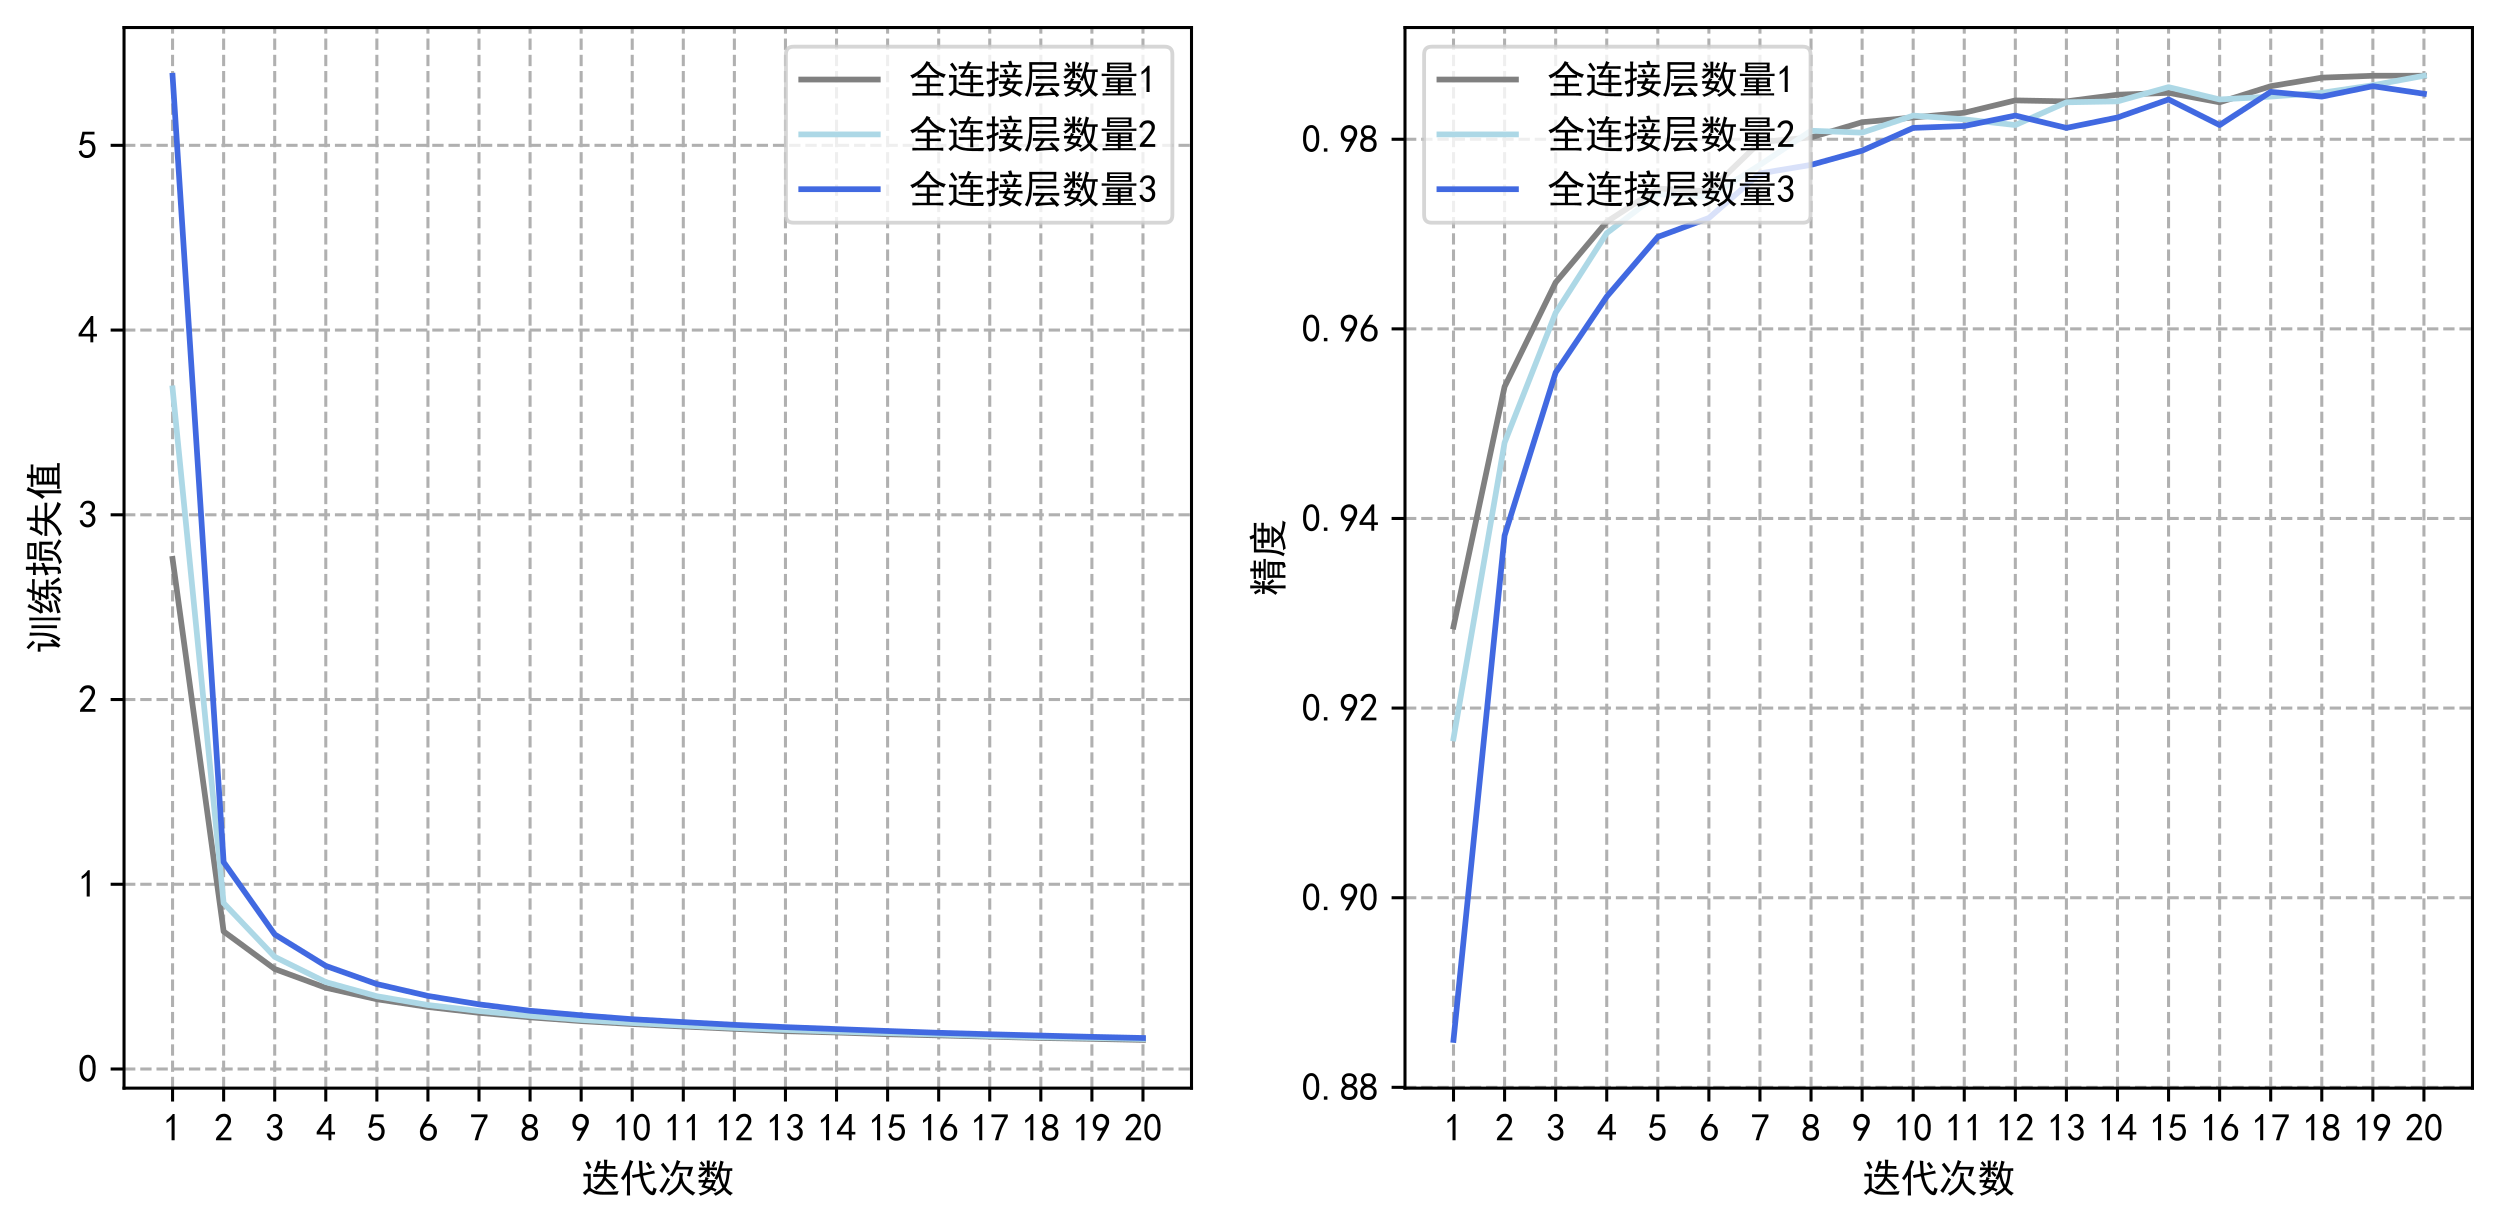 <?xml version="1.0" encoding="utf-8" standalone="no"?>
<!DOCTYPE svg PUBLIC "-//W3C//DTD SVG 1.1//EN"
  "http://www.w3.org/Graphics/SVG/1.1/DTD/svg11.dtd">
<svg height="319.944pt" version="1.1" viewBox="0 0 653.419 319.944" width="653.419pt" xmlns="http://www.w3.org/2000/svg" xmlns:xlink="http://www.w3.org/1999/xlink">
 <defs>
  <style type="text/css">*{stroke-linecap:butt;stroke-linejoin:round;}</style>
 </defs>
 <g id="figure_1">
  <g id="patch_1">
   <path d="M 0 319.944 
L 653.419 319.944 
L 653.419 0 
L 0 0 
z
" style="fill:#ffffff;"/>
  </g>
  <g id="axes_1">
   <g id="patch_2">
    <path d="M 32.419 284.4 
L 311.419 284.4 
L 311.419 7.2 
L 32.419 7.2 
z
" style="fill:#ffffff;"/>
   </g>
   <g id="matplotlib.axis_1">
    <g id="xtick_1">
     <g id="line2d_1">
      <path clip-path="url(#pf98c266bac)" d="M 45.101 284.4 
L 45.101 7.2 
" style="fill:none;stroke:#b0b0b0;stroke-dasharray:2.96,1.28;stroke-dashoffset:0;stroke-width:0.8;"/>
     </g>
     <g id="line2d_2">
      <defs>
       <path d="M 0 0 
L 0 3.5 
" id="m453ab5de1c" style="stroke:#000000;stroke-width:0.8;"/>
      </defs>
      <g>
       <use style="stroke:#000000;stroke-width:0.8;" x="45.101" xlink:href="#m453ab5de1c" y="284.4"/>
      </g>
     </g>
     <g id="text_1">
      <!-- 1 -->
      <g transform="translate(42.601 298.275)scale(0.1 -0.1)">
       <defs>
        <path d="M 1400 3600 
Q 1075 3275 575 2975 
L 575 3450 
Q 1200 3875 1600 4450 
L 1900 4450 
L 1900 150 
L 1400 150 
L 1400 3600 
z
" id="SimHei-31" transform="scale(0.016)"/>
       </defs>
       <use xlink:href="#SimHei-31"/>
      </g>
     </g>
    </g>
    <g id="xtick_2">
     <g id="line2d_3">
      <path clip-path="url(#pf98c266bac)" d="M 58.45 284.4 
L 58.45 7.2 
" style="fill:none;stroke:#b0b0b0;stroke-dasharray:2.96,1.28;stroke-dashoffset:0;stroke-width:0.8;"/>
     </g>
     <g id="line2d_4">
      <g>
       <use style="stroke:#000000;stroke-width:0.8;" x="58.45" xlink:href="#m453ab5de1c" y="284.4"/>
      </g>
     </g>
     <g id="text_2">
      <!-- 2 -->
      <g transform="translate(55.95 298.275)scale(0.1 -0.1)">
       <defs>
        <path d="M 300 250 
Q 325 625 650 925 
Q 975 1225 1475 1862 
Q 1975 2500 2125 2850 
Q 2275 3200 2237 3450 
Q 2200 3700 2000 3862 
Q 1800 4025 1537 4000 
Q 1275 3975 1037 3800 
Q 800 3625 675 3275 
L 200 3350 
Q 400 3925 712 4187 
Q 1025 4450 1450 4475 
Q 1700 4500 1900 4462 
Q 2100 4425 2312 4287 
Q 2525 4150 2662 3875 
Q 2800 3600 2762 3212 
Q 2725 2825 2375 2287 
Q 2025 1750 1025 600 
L 2825 600 
L 2825 150 
L 300 150 
L 300 250 
z
" id="SimHei-32" transform="scale(0.016)"/>
       </defs>
       <use xlink:href="#SimHei-32"/>
      </g>
     </g>
    </g>
    <g id="xtick_3">
     <g id="line2d_5">
      <path clip-path="url(#pf98c266bac)" d="M 71.799 284.4 
L 71.799 7.2 
" style="fill:none;stroke:#b0b0b0;stroke-dasharray:2.96,1.28;stroke-dashoffset:0;stroke-width:0.8;"/>
     </g>
     <g id="line2d_6">
      <g>
       <use style="stroke:#000000;stroke-width:0.8;" x="71.799" xlink:href="#m453ab5de1c" y="284.4"/>
      </g>
     </g>
     <g id="text_3">
      <!-- 3 -->
      <g transform="translate(69.299 298.275)scale(0.1 -0.1)">
       <defs>
        <path d="M 250 1225 
L 700 1300 
Q 800 975 1025 762 
Q 1250 550 1587 562 
Q 1925 575 2125 837 
Q 2325 1100 2300 1437 
Q 2275 1775 2037 1962 
Q 1800 2150 1275 2225 
L 1275 2550 
Q 1800 2600 2037 2825 
Q 2275 3050 2250 3412 
Q 2225 3775 1925 3937 
Q 1625 4100 1287 3975 
Q 950 3850 750 3275 
L 300 3350 
Q 450 3800 712 4100 
Q 975 4400 1425 4450 
Q 1875 4500 2212 4337 
Q 2550 4175 2687 3837 
Q 2825 3500 2725 3100 
Q 2625 2700 2150 2400 
Q 2500 2250 2687 1950 
Q 2875 1650 2812 1162 
Q 2750 675 2375 375 
Q 2000 75 1525 87 
Q 1050 100 700 387 
Q 350 675 250 1225 
z
" id="SimHei-33" transform="scale(0.016)"/>
       </defs>
       <use xlink:href="#SimHei-33"/>
      </g>
     </g>
    </g>
    <g id="xtick_4">
     <g id="line2d_7">
      <path clip-path="url(#pf98c266bac)" d="M 85.148 284.4 
L 85.148 7.2 
" style="fill:none;stroke:#b0b0b0;stroke-dasharray:2.96,1.28;stroke-dashoffset:0;stroke-width:0.8;"/>
     </g>
     <g id="line2d_8">
      <g>
       <use style="stroke:#000000;stroke-width:0.8;" x="85.148" xlink:href="#m453ab5de1c" y="284.4"/>
      </g>
     </g>
     <g id="text_4">
      <!-- 4 -->
      <g transform="translate(82.648 298.275)scale(0.1 -0.1)">
       <defs>
        <path d="M 2000 1100 
L 75 1100 
L 75 1525 
L 2100 4450 
L 2475 4450 
L 2475 1525 
L 3075 1525 
L 3075 1100 
L 2475 1100 
L 2475 150 
L 2000 150 
L 2000 1100 
z
M 2000 1525 
L 2000 3500 
L 600 1525 
L 2000 1525 
z
" id="SimHei-34" transform="scale(0.016)"/>
       </defs>
       <use xlink:href="#SimHei-34"/>
      </g>
     </g>
    </g>
    <g id="xtick_5">
     <g id="line2d_9">
      <path clip-path="url(#pf98c266bac)" d="M 98.498 284.4 
L 98.498 7.2 
" style="fill:none;stroke:#b0b0b0;stroke-dasharray:2.96,1.28;stroke-dashoffset:0;stroke-width:0.8;"/>
     </g>
     <g id="line2d_10">
      <g>
       <use style="stroke:#000000;stroke-width:0.8;" x="98.498" xlink:href="#m453ab5de1c" y="284.4"/>
      </g>
     </g>
     <g id="text_5">
      <!-- 5 -->
      <g transform="translate(95.998 298.275)scale(0.1 -0.1)">
       <defs>
        <path d="M 550 1325 
Q 725 650 1150 575 
Q 1575 500 1837 662 
Q 2100 825 2212 1087 
Q 2325 1350 2312 1675 
Q 2300 2000 2137 2225 
Q 1975 2450 1725 2525 
Q 1475 2600 1162 2525 
Q 850 2450 650 2175 
L 225 2225 
Q 275 2375 700 4375 
L 2675 4375 
L 2675 3925 
L 1075 3925 
Q 950 3250 825 2850 
Q 1200 3025 1525 3012 
Q 1850 3000 2150 2862 
Q 2450 2725 2587 2487 
Q 2725 2250 2787 2012 
Q 2850 1775 2837 1500 
Q 2825 1225 2725 937 
Q 2625 650 2425 462 
Q 2225 275 1937 162 
Q 1650 50 1275 75 
Q 900 100 562 350 
Q 225 600 100 1200 
L 550 1325 
z
" id="SimHei-35" transform="scale(0.016)"/>
       </defs>
       <use xlink:href="#SimHei-35"/>
      </g>
     </g>
    </g>
    <g id="xtick_6">
     <g id="line2d_11">
      <path clip-path="url(#pf98c266bac)" d="M 111.847 284.4 
L 111.847 7.2 
" style="fill:none;stroke:#b0b0b0;stroke-dasharray:2.96,1.28;stroke-dashoffset:0;stroke-width:0.8;"/>
     </g>
     <g id="line2d_12">
      <g>
       <use style="stroke:#000000;stroke-width:0.8;" x="111.847" xlink:href="#m453ab5de1c" y="284.4"/>
      </g>
     </g>
     <g id="text_6">
      <!-- 6 -->
      <g transform="translate(109.347 298.275)scale(0.1 -0.1)">
       <defs>
        <path d="M 250 1612 
Q 275 1975 387 2225 
Q 500 2475 725 2850 
L 1750 4450 
L 2325 4450 
L 1275 2800 
Q 1950 2975 2350 2750 
Q 2750 2525 2887 2237 
Q 3025 1950 3037 1612 
Q 3050 1275 2937 950 
Q 2825 625 2537 362 
Q 2250 100 1737 75 
Q 1225 50 862 262 
Q 500 475 362 862 
Q 225 1250 250 1612 
z
M 1025 787 
Q 1250 550 1625 525 
Q 2000 500 2250 775 
Q 2500 1050 2500 1575 
Q 2500 2100 2187 2300 
Q 1875 2500 1487 2450 
Q 1100 2400 925 2075 
Q 750 1750 775 1387 
Q 800 1025 1025 787 
z
" id="SimHei-36" transform="scale(0.016)"/>
       </defs>
       <use xlink:href="#SimHei-36"/>
      </g>
     </g>
    </g>
    <g id="xtick_7">
     <g id="line2d_13">
      <path clip-path="url(#pf98c266bac)" d="M 125.196 284.4 
L 125.196 7.2 
" style="fill:none;stroke:#b0b0b0;stroke-dasharray:2.96,1.28;stroke-dashoffset:0;stroke-width:0.8;"/>
     </g>
     <g id="line2d_14">
      <g>
       <use style="stroke:#000000;stroke-width:0.8;" x="125.196" xlink:href="#m453ab5de1c" y="284.4"/>
      </g>
     </g>
     <g id="text_7">
      <!-- 7 -->
      <g transform="translate(122.696 298.275)scale(0.1 -0.1)">
       <defs>
        <path d="M 850 150 
Q 1300 2050 2425 3925 
L 275 3925 
L 275 4375 
L 2950 4375 
L 2950 3950 
Q 1775 2050 1400 150 
L 850 150 
z
" id="SimHei-37" transform="scale(0.016)"/>
       </defs>
       <use xlink:href="#SimHei-37"/>
      </g>
     </g>
    </g>
    <g id="xtick_8">
     <g id="line2d_15">
      <path clip-path="url(#pf98c266bac)" d="M 138.546 284.4 
L 138.546 7.2 
" style="fill:none;stroke:#b0b0b0;stroke-dasharray:2.96,1.28;stroke-dashoffset:0;stroke-width:0.8;"/>
     </g>
     <g id="line2d_16">
      <g>
       <use style="stroke:#000000;stroke-width:0.8;" x="138.546" xlink:href="#m453ab5de1c" y="284.4"/>
      </g>
     </g>
     <g id="text_8">
      <!-- 8 -->
      <g transform="translate(136.046 298.275)scale(0.1 -0.1)">
       <defs>
        <path d="M 175 1375 
Q 175 1675 325 1962 
Q 475 2250 825 2425 
Q 525 2600 425 2812 
Q 325 3025 312 3300 
Q 300 3575 387 3775 
Q 475 3975 650 4150 
Q 825 4325 1037 4387 
Q 1250 4450 1500 4450 
Q 1750 4450 1950 4400 
Q 2150 4350 2375 4187 
Q 2600 4025 2700 3725 
Q 2800 3425 2687 3025 
Q 2575 2625 2100 2400 
Q 2525 2275 2700 2012 
Q 2875 1750 2875 1375 
Q 2875 1000 2762 775 
Q 2650 550 2512 400 
Q 2375 250 2137 162 
Q 1900 75 1537 75 
Q 1175 75 912 162 
Q 650 250 475 425 
Q 300 600 237 837 
Q 175 1075 175 1375 
z
M 687 1400 
Q 675 1100 787 875 
Q 900 650 1200 587 
Q 1500 525 1825 600 
Q 2150 675 2275 950 
Q 2400 1225 2362 1500 
Q 2325 1775 2050 1962 
Q 1775 2150 1450 2125 
Q 1125 2100 912 1900 
Q 700 1700 687 1400 
z
M 775 3350 
Q 775 3100 950 2875 
Q 1125 2650 1500 2650 
Q 1875 2650 2062 2875 
Q 2250 3100 2237 3412 
Q 2225 3725 2012 3875 
Q 1800 4025 1437 4000 
Q 1075 3975 925 3787 
Q 775 3600 775 3350 
z
" id="SimHei-38" transform="scale(0.016)"/>
       </defs>
       <use xlink:href="#SimHei-38"/>
      </g>
     </g>
    </g>
    <g id="xtick_9">
     <g id="line2d_17">
      <path clip-path="url(#pf98c266bac)" d="M 151.895 284.4 
L 151.895 7.2 
" style="fill:none;stroke:#b0b0b0;stroke-dasharray:2.96,1.28;stroke-dashoffset:0;stroke-width:0.8;"/>
     </g>
     <g id="line2d_18">
      <g>
       <use style="stroke:#000000;stroke-width:0.8;" x="151.895" xlink:href="#m453ab5de1c" y="284.4"/>
      </g>
     </g>
     <g id="text_9">
      <!-- 9 -->
      <g transform="translate(149.395 298.275)scale(0.1 -0.1)">
       <defs>
        <path d="M 800 75 
Q 1350 1000 1700 1750 
Q 1075 1650 662 1912 
Q 250 2175 162 2625 
Q 75 3075 175 3437 
Q 275 3800 487 4037 
Q 700 4275 1000 4375 
Q 1300 4475 1537 4475 
Q 1775 4475 2025 4375 
Q 2275 4275 2475 4075 
Q 2675 3875 2750 3662 
Q 2825 3450 2825 3112 
Q 2825 2775 2575 2250 
Q 2325 1725 1350 75 
L 800 75 
z
M 662 2875 
Q 700 2550 937 2337 
Q 1175 2125 1450 2150 
Q 1725 2175 1887 2300 
Q 2050 2425 2200 2725 
Q 2300 3100 2250 3362 
Q 2200 3625 1987 3800 
Q 1775 3975 1525 3975 
Q 1375 4000 1137 3900 
Q 900 3800 762 3500 
Q 625 3200 662 2875 
z
" id="SimHei-39" transform="scale(0.016)"/>
       </defs>
       <use xlink:href="#SimHei-39"/>
      </g>
     </g>
    </g>
    <g id="xtick_10">
     <g id="line2d_19">
      <path clip-path="url(#pf98c266bac)" d="M 165.244 284.4 
L 165.244 7.2 
" style="fill:none;stroke:#b0b0b0;stroke-dasharray:2.96,1.28;stroke-dashoffset:0;stroke-width:0.8;"/>
     </g>
     <g id="line2d_20">
      <g>
       <use style="stroke:#000000;stroke-width:0.8;" x="165.244" xlink:href="#m453ab5de1c" y="284.4"/>
      </g>
     </g>
     <g id="text_10">
      <!-- 10 -->
      <g transform="translate(160.244 298.275)scale(0.1 -0.1)">
       <defs>
        <path d="M 225 2537 
Q 250 3200 412 3587 
Q 575 3975 875 4225 
Q 1175 4475 1612 4475 
Q 2050 4475 2375 4112 
Q 2700 3750 2800 3200 
Q 2900 2650 2862 1937 
Q 2825 1225 2612 775 
Q 2400 325 1975 150 
Q 1550 -25 1125 187 
Q 700 400 525 750 
Q 350 1100 275 1487 
Q 200 1875 225 2537 
z
M 750 2687 
Q 675 2000 800 1462 
Q 925 925 1212 700 
Q 1500 475 1800 612 
Q 2100 750 2237 1162 
Q 2375 1575 2375 2062 
Q 2375 2550 2337 2950 
Q 2300 3350 2112 3675 
Q 1925 4000 1612 4012 
Q 1300 4025 1062 3700 
Q 825 3375 750 2687 
z
" id="SimHei-30" transform="scale(0.016)"/>
       </defs>
       <use xlink:href="#SimHei-31"/>
       <use x="50" xlink:href="#SimHei-30"/>
      </g>
     </g>
    </g>
    <g id="xtick_11">
     <g id="line2d_21">
      <path clip-path="url(#pf98c266bac)" d="M 178.593 284.4 
L 178.593 7.2 
" style="fill:none;stroke:#b0b0b0;stroke-dasharray:2.96,1.28;stroke-dashoffset:0;stroke-width:0.8;"/>
     </g>
     <g id="line2d_22">
      <g>
       <use style="stroke:#000000;stroke-width:0.8;" x="178.593" xlink:href="#m453ab5de1c" y="284.4"/>
      </g>
     </g>
     <g id="text_11">
      <!-- 11 -->
      <g transform="translate(173.593 298.275)scale(0.1 -0.1)">
       <use xlink:href="#SimHei-31"/>
       <use x="50" xlink:href="#SimHei-31"/>
      </g>
     </g>
    </g>
    <g id="xtick_12">
     <g id="line2d_23">
      <path clip-path="url(#pf98c266bac)" d="M 191.943 284.4 
L 191.943 7.2 
" style="fill:none;stroke:#b0b0b0;stroke-dasharray:2.96,1.28;stroke-dashoffset:0;stroke-width:0.8;"/>
     </g>
     <g id="line2d_24">
      <g>
       <use style="stroke:#000000;stroke-width:0.8;" x="191.943" xlink:href="#m453ab5de1c" y="284.4"/>
      </g>
     </g>
     <g id="text_12">
      <!-- 12 -->
      <g transform="translate(186.943 298.275)scale(0.1 -0.1)">
       <use xlink:href="#SimHei-31"/>
       <use x="50" xlink:href="#SimHei-32"/>
      </g>
     </g>
    </g>
    <g id="xtick_13">
     <g id="line2d_25">
      <path clip-path="url(#pf98c266bac)" d="M 205.292 284.4 
L 205.292 7.2 
" style="fill:none;stroke:#b0b0b0;stroke-dasharray:2.96,1.28;stroke-dashoffset:0;stroke-width:0.8;"/>
     </g>
     <g id="line2d_26">
      <g>
       <use style="stroke:#000000;stroke-width:0.8;" x="205.292" xlink:href="#m453ab5de1c" y="284.4"/>
      </g>
     </g>
     <g id="text_13">
      <!-- 13 -->
      <g transform="translate(200.292 298.275)scale(0.1 -0.1)">
       <use xlink:href="#SimHei-31"/>
       <use x="50" xlink:href="#SimHei-33"/>
      </g>
     </g>
    </g>
    <g id="xtick_14">
     <g id="line2d_27">
      <path clip-path="url(#pf98c266bac)" d="M 218.641 284.4 
L 218.641 7.2 
" style="fill:none;stroke:#b0b0b0;stroke-dasharray:2.96,1.28;stroke-dashoffset:0;stroke-width:0.8;"/>
     </g>
     <g id="line2d_28">
      <g>
       <use style="stroke:#000000;stroke-width:0.8;" x="218.641" xlink:href="#m453ab5de1c" y="284.4"/>
      </g>
     </g>
     <g id="text_14">
      <!-- 14 -->
      <g transform="translate(213.641 298.275)scale(0.1 -0.1)">
       <use xlink:href="#SimHei-31"/>
       <use x="50" xlink:href="#SimHei-34"/>
      </g>
     </g>
    </g>
    <g id="xtick_15">
     <g id="line2d_29">
      <path clip-path="url(#pf98c266bac)" d="M 231.991 284.4 
L 231.991 7.2 
" style="fill:none;stroke:#b0b0b0;stroke-dasharray:2.96,1.28;stroke-dashoffset:0;stroke-width:0.8;"/>
     </g>
     <g id="line2d_30">
      <g>
       <use style="stroke:#000000;stroke-width:0.8;" x="231.991" xlink:href="#m453ab5de1c" y="284.4"/>
      </g>
     </g>
     <g id="text_15">
      <!-- 15 -->
      <g transform="translate(226.991 298.275)scale(0.1 -0.1)">
       <use xlink:href="#SimHei-31"/>
       <use x="50" xlink:href="#SimHei-35"/>
      </g>
     </g>
    </g>
    <g id="xtick_16">
     <g id="line2d_31">
      <path clip-path="url(#pf98c266bac)" d="M 245.34 284.4 
L 245.34 7.2 
" style="fill:none;stroke:#b0b0b0;stroke-dasharray:2.96,1.28;stroke-dashoffset:0;stroke-width:0.8;"/>
     </g>
     <g id="line2d_32">
      <g>
       <use style="stroke:#000000;stroke-width:0.8;" x="245.34" xlink:href="#m453ab5de1c" y="284.4"/>
      </g>
     </g>
     <g id="text_16">
      <!-- 16 -->
      <g transform="translate(240.34 298.275)scale(0.1 -0.1)">
       <use xlink:href="#SimHei-31"/>
       <use x="50" xlink:href="#SimHei-36"/>
      </g>
     </g>
    </g>
    <g id="xtick_17">
     <g id="line2d_33">
      <path clip-path="url(#pf98c266bac)" d="M 258.689 284.4 
L 258.689 7.2 
" style="fill:none;stroke:#b0b0b0;stroke-dasharray:2.96,1.28;stroke-dashoffset:0;stroke-width:0.8;"/>
     </g>
     <g id="line2d_34">
      <g>
       <use style="stroke:#000000;stroke-width:0.8;" x="258.689" xlink:href="#m453ab5de1c" y="284.4"/>
      </g>
     </g>
     <g id="text_17">
      <!-- 17 -->
      <g transform="translate(253.689 298.275)scale(0.1 -0.1)">
       <use xlink:href="#SimHei-31"/>
       <use x="50" xlink:href="#SimHei-37"/>
      </g>
     </g>
    </g>
    <g id="xtick_18">
     <g id="line2d_35">
      <path clip-path="url(#pf98c266bac)" d="M 272.038 284.4 
L 272.038 7.2 
" style="fill:none;stroke:#b0b0b0;stroke-dasharray:2.96,1.28;stroke-dashoffset:0;stroke-width:0.8;"/>
     </g>
     <g id="line2d_36">
      <g>
       <use style="stroke:#000000;stroke-width:0.8;" x="272.038" xlink:href="#m453ab5de1c" y="284.4"/>
      </g>
     </g>
     <g id="text_18">
      <!-- 18 -->
      <g transform="translate(267.038 298.275)scale(0.1 -0.1)">
       <use xlink:href="#SimHei-31"/>
       <use x="50" xlink:href="#SimHei-38"/>
      </g>
     </g>
    </g>
    <g id="xtick_19">
     <g id="line2d_37">
      <path clip-path="url(#pf98c266bac)" d="M 285.388 284.4 
L 285.388 7.2 
" style="fill:none;stroke:#b0b0b0;stroke-dasharray:2.96,1.28;stroke-dashoffset:0;stroke-width:0.8;"/>
     </g>
     <g id="line2d_38">
      <g>
       <use style="stroke:#000000;stroke-width:0.8;" x="285.388" xlink:href="#m453ab5de1c" y="284.4"/>
      </g>
     </g>
     <g id="text_19">
      <!-- 19 -->
      <g transform="translate(280.388 298.275)scale(0.1 -0.1)">
       <use xlink:href="#SimHei-31"/>
       <use x="50" xlink:href="#SimHei-39"/>
      </g>
     </g>
    </g>
    <g id="xtick_20">
     <g id="line2d_39">
      <path clip-path="url(#pf98c266bac)" d="M 298.737 284.4 
L 298.737 7.2 
" style="fill:none;stroke:#b0b0b0;stroke-dasharray:2.96,1.28;stroke-dashoffset:0;stroke-width:0.8;"/>
     </g>
     <g id="line2d_40">
      <g>
       <use style="stroke:#000000;stroke-width:0.8;" x="298.737" xlink:href="#m453ab5de1c" y="284.4"/>
      </g>
     </g>
     <g id="text_20">
      <!-- 20 -->
      <g transform="translate(293.737 298.275)scale(0.1 -0.1)">
       <use xlink:href="#SimHei-32"/>
       <use x="50" xlink:href="#SimHei-30"/>
      </g>
     </g>
    </g>
    <g id="text_21">
     <!-- 迭代次数 -->
     <g transform="translate(151.919 311.494)scale(0.1 -0.1)">
      <defs>
       <path d="M 3900 1875 
Q 3600 1350 3287 1012 
Q 2975 675 2450 275 
Q 2350 475 2025 700 
Q 2600 975 3012 1425 
Q 3425 1875 3600 2450 
Q 2350 2450 1950 2425 
L 1950 2900 
Q 2375 2875 3675 2875 
Q 3725 3250 3750 3775 
L 2800 3775 
Q 2675 3450 2550 3175 
Q 2300 3300 2075 3350 
Q 2275 3675 2425 4112 
Q 2575 4550 2700 5100 
Q 2850 5000 3225 4925 
Q 3075 4725 2950 4200 
L 3750 4200 
Q 3750 4850 3700 5250 
L 4275 5225 
Q 4225 4925 4200 4200 
L 4950 4200 
Q 5175 4200 5575 4225 
L 5575 3725 
Q 5175 3775 4875 3775 
L 4200 3775 
Q 4175 3250 4125 2875 
L 5150 2875 
Q 5475 2875 5925 2900 
L 5925 2425 
Q 5475 2450 5075 2450 
L 4100 2450 
L 4050 2300 
Q 4650 1775 5725 700 
Q 5600 650 5275 300 
Q 4775 975 3900 1875 
z
M 1550 2950 
L 1550 625 
Q 2200 -25 3712 -12 
Q 5225 0 6125 100 
Q 5950 -225 5900 -475 
L 3575 -475 
Q 2975 -475 2525 -387 
Q 2075 -300 1725 -50 
Q 1375 200 1162 12 
Q 950 -175 650 -550 
Q 500 -350 250 -175 
Q 775 275 1075 575 
L 1075 2525 
Q 750 2525 350 2500 
L 350 2975 
Q 775 2950 1075 2950 
L 1550 2950 
z
M 1125 5025 
Q 1525 4275 1675 3900 
Q 1450 3875 1175 3650 
Q 950 4275 650 4750 
Q 900 4850 1125 5025 
z
" id="SimHei-8fed" transform="scale(0.016)"/>
       <path d="M 3300 2950 
Q 3175 4575 3150 5100 
Q 3300 5075 3725 5025 
Q 3675 4725 3800 3050 
Q 5000 3275 5650 3475 
L 5775 3000 
Q 5500 2975 3850 2625 
Q 4150 1050 4737 450 
Q 5325 -150 5412 125 
Q 5500 400 5525 725 
Q 5800 550 6075 500 
Q 5900 -200 5737 -425 
Q 5575 -650 5137 -500 
Q 4700 -350 4187 300 
Q 3675 950 3350 2525 
Q 2400 2325 2175 2250 
L 2025 2725 
Q 2425 2775 3300 2950 
z
M 2250 4975 
Q 2100 4725 1700 3650 
L 1700 475 
Q 1700 -50 1725 -600 
L 1200 -600 
Q 1225 -50 1225 475 
L 1225 2750 
Q 850 2150 600 1850 
Q 450 2050 225 2225 
Q 625 2600 1050 3425 
Q 1475 4250 1675 5200 
Q 2050 5025 2250 4975 
z
M 4700 4875 
Q 5150 4325 5325 4050 
Q 5100 3900 4875 3725 
Q 4650 4150 4300 4575 
Q 4500 4700 4700 4875 
z
" id="SimHei-4ee3" transform="scale(0.016)"/>
       <path d="M 4150 3025 
Q 4000 2550 4050 2187 
Q 4100 1825 4275 1450 
Q 4450 1075 4800 750 
Q 5150 425 5475 212 
Q 5800 0 6150 -150 
Q 5875 -350 5750 -625 
Q 5250 -325 4887 -25 
Q 4525 275 4275 612 
Q 4025 950 3825 1425 
Q 3525 625 2950 125 
Q 2375 -375 1850 -650 
Q 1675 -400 1475 -225 
Q 2025 0 2487 362 
Q 2950 725 3162 1100 
Q 3375 1475 3450 1825 
Q 3525 2175 3537 2400 
Q 3550 2625 3525 3125 
Q 3825 3050 4150 3025 
z
M 3700 4975 
Q 3625 4900 3475 4575 
Q 3325 4250 3250 4075 
L 5775 4075 
Q 5650 3725 5550 3362 
Q 5450 3000 5275 2500 
Q 5000 2575 4775 2600 
Q 5025 3350 5100 3650 
L 3100 3650 
Q 2975 3400 2812 3100 
Q 2650 2800 2425 2450 
Q 2275 2600 1975 2700 
Q 2300 3050 2625 3762 
Q 2950 4475 3125 5200 
Q 3450 5025 3700 4975 
z
M 2025 2000 
Q 1825 1675 1475 1087 
Q 1125 500 725 -200 
Q 500 -25 250 175 
Q 725 725 1037 1262 
Q 1350 1800 1575 2325 
Q 1750 2175 2025 2000 
z
M 900 4750 
Q 1725 3725 1950 3375 
Q 1750 3250 1500 3050 
Q 1250 3525 500 4425 
Q 700 4575 900 4750 
z
" id="SimHei-6b21" transform="scale(0.016)"/>
       <path d="M 4525 4925 
Q 4475 4800 4400 4587 
Q 4325 4375 4175 3825 
L 5325 3825 
Q 5575 3825 5925 3850 
L 5925 3400 
Q 5650 3425 5500 3425 
Q 5500 3025 5362 2162 
Q 5225 1300 4875 675 
Q 5125 375 5437 137 
Q 5750 -100 6025 -200 
Q 5725 -425 5625 -625 
Q 5325 -450 5075 -225 
Q 4825 0 4575 325 
Q 4300 25 3987 -187 
Q 3675 -400 3200 -650 
Q 3075 -425 2850 -300 
Q 3225 -150 3650 125 
Q 4075 400 4300 675 
Q 4125 1025 3962 1425 
Q 3800 1825 3675 2475 
Q 3600 2275 3425 1950 
Q 3250 2050 3000 2150 
Q 3400 2850 3650 3675 
Q 3900 4500 3975 5100 
Q 4275 4975 4525 4925 
z
M 2100 2250 
Q 2000 2150 1875 1925 
L 3250 1925 
Q 3100 1300 2725 675 
Q 3125 525 3350 400 
Q 3225 225 3125 25 
Q 2900 175 2450 325 
Q 1950 -225 725 -650 
Q 600 -375 400 -275 
Q 1575 0 2000 475 
Q 1300 650 850 775 
Q 1000 1000 1250 1525 
Q 1000 1525 425 1500 
L 425 1950 
Q 900 1925 1400 1925 
Q 1500 2150 1550 2425 
Q 1825 2325 2100 2250 
z
M 1775 3950 
Q 1775 4550 1750 5100 
L 2250 5100 
Q 2225 4575 2225 3950 
Q 3075 3950 3425 3975 
L 3425 3525 
Q 3075 3550 2225 3550 
Q 2225 2825 2250 2425 
L 1750 2425 
Q 1775 2775 1775 3300 
Q 1650 3100 1300 2787 
Q 950 2475 650 2300 
Q 525 2525 275 2625 
Q 500 2700 875 2975 
Q 1250 3250 1450 3550 
Q 950 3550 500 3525 
L 500 3975 
Q 925 3950 1775 3950 
z
M 3975 3175 
Q 4200 1700 4600 1125 
Q 4850 1700 4937 2287 
Q 5025 2875 5050 3425 
L 4075 3425 
L 3975 3175 
z
M 1450 1000 
Q 1750 925 2275 800 
Q 2475 1050 2650 1525 
L 1725 1525 
Q 1600 1275 1450 1000 
z
M 3325 4825 
Q 3200 4625 3125 4450 
Q 3050 4275 2925 4025 
Q 2725 4125 2525 4175 
Q 2725 4500 2900 5000 
Q 3150 4875 3325 4825 
z
M 2575 3375 
Q 2900 3050 3200 2725 
Q 3050 2600 2875 2425 
Q 2525 2850 2300 3100 
Q 2450 3225 2575 3375 
z
M 925 5000 
Q 1275 4650 1500 4300 
L 1125 4075 
Q 950 4425 600 4725 
Q 825 4875 925 5000 
z
" id="SimHei-6570" transform="scale(0.016)"/>
      </defs>
      <use xlink:href="#SimHei-8fed"/>
      <use x="100" xlink:href="#SimHei-4ee3"/>
      <use x="200" xlink:href="#SimHei-6b21"/>
      <use x="300" xlink:href="#SimHei-6570"/>
     </g>
    </g>
   </g>
   <g id="matplotlib.axis_2">
    <g id="ytick_1">
     <g id="line2d_41">
      <path clip-path="url(#pf98c266bac)" d="M 32.419 279.408 
L 311.419 279.408 
" style="fill:none;stroke:#b0b0b0;stroke-dasharray:2.96,1.28;stroke-dashoffset:0;stroke-width:0.8;"/>
     </g>
     <g id="line2d_42">
      <defs>
       <path d="M 0 0 
L -3.5 0 
" id="m1637a23be7" style="stroke:#000000;stroke-width:0.8;"/>
      </defs>
      <g>
       <use style="stroke:#000000;stroke-width:0.8;" x="32.419" xlink:href="#m1637a23be7" y="279.408"/>
      </g>
     </g>
     <g id="text_22">
      <!-- 0 -->
      <g transform="translate(20.419 282.845)scale(0.1 -0.1)">
       <use xlink:href="#SimHei-30"/>
      </g>
     </g>
    </g>
    <g id="ytick_2">
     <g id="line2d_43">
      <path clip-path="url(#pf98c266bac)" d="M 32.419 231.124 
L 311.419 231.124 
" style="fill:none;stroke:#b0b0b0;stroke-dasharray:2.96,1.28;stroke-dashoffset:0;stroke-width:0.8;"/>
     </g>
     <g id="line2d_44">
      <g>
       <use style="stroke:#000000;stroke-width:0.8;" x="32.419" xlink:href="#m1637a23be7" y="231.124"/>
      </g>
     </g>
     <g id="text_23">
      <!-- 1 -->
      <g transform="translate(20.419 234.561)scale(0.1 -0.1)">
       <use xlink:href="#SimHei-31"/>
      </g>
     </g>
    </g>
    <g id="ytick_3">
     <g id="line2d_45">
      <path clip-path="url(#pf98c266bac)" d="M 32.419 182.84 
L 311.419 182.84 
" style="fill:none;stroke:#b0b0b0;stroke-dasharray:2.96,1.28;stroke-dashoffset:0;stroke-width:0.8;"/>
     </g>
     <g id="line2d_46">
      <g>
       <use style="stroke:#000000;stroke-width:0.8;" x="32.419" xlink:href="#m1637a23be7" y="182.84"/>
      </g>
     </g>
     <g id="text_24">
      <!-- 2 -->
      <g transform="translate(20.419 186.277)scale(0.1 -0.1)">
       <use xlink:href="#SimHei-32"/>
      </g>
     </g>
    </g>
    <g id="ytick_4">
     <g id="line2d_47">
      <path clip-path="url(#pf98c266bac)" d="M 32.419 134.556 
L 311.419 134.556 
" style="fill:none;stroke:#b0b0b0;stroke-dasharray:2.96,1.28;stroke-dashoffset:0;stroke-width:0.8;"/>
     </g>
     <g id="line2d_48">
      <g>
       <use style="stroke:#000000;stroke-width:0.8;" x="32.419" xlink:href="#m1637a23be7" y="134.556"/>
      </g>
     </g>
     <g id="text_25">
      <!-- 3 -->
      <g transform="translate(20.419 137.993)scale(0.1 -0.1)">
       <use xlink:href="#SimHei-33"/>
      </g>
     </g>
    </g>
    <g id="ytick_5">
     <g id="line2d_49">
      <path clip-path="url(#pf98c266bac)" d="M 32.419 86.272 
L 311.419 86.272 
" style="fill:none;stroke:#b0b0b0;stroke-dasharray:2.96,1.28;stroke-dashoffset:0;stroke-width:0.8;"/>
     </g>
     <g id="line2d_50">
      <g>
       <use style="stroke:#000000;stroke-width:0.8;" x="32.419" xlink:href="#m1637a23be7" y="86.272"/>
      </g>
     </g>
     <g id="text_26">
      <!-- 4 -->
      <g transform="translate(20.419 89.709)scale(0.1 -0.1)">
       <use xlink:href="#SimHei-34"/>
      </g>
     </g>
    </g>
    <g id="ytick_6">
     <g id="line2d_51">
      <path clip-path="url(#pf98c266bac)" d="M 32.419 37.988 
L 311.419 37.988 
" style="fill:none;stroke:#b0b0b0;stroke-dasharray:2.96,1.28;stroke-dashoffset:0;stroke-width:0.8;"/>
     </g>
     <g id="line2d_52">
      <g>
       <use style="stroke:#000000;stroke-width:0.8;" x="32.419" xlink:href="#m1637a23be7" y="37.988"/>
      </g>
     </g>
     <g id="text_27">
      <!-- 5 -->
      <g transform="translate(20.419 41.425)scale(0.1 -0.1)">
       <use xlink:href="#SimHei-35"/>
      </g>
     </g>
    </g>
    <g id="text_28">
     <!-- 训练损失值 -->
     <g transform="translate(15.169 170.8)rotate(-90)scale(0.1 -0.1)">
      <defs>
       <path d="M 1650 3300 
Q 1625 2725 1625 2225 
L 1625 675 
Q 1950 1125 2050 1275 
Q 2175 1125 2350 900 
Q 2025 500 1800 212 
Q 1575 -75 1325 -425 
Q 1150 -200 950 -50 
Q 1150 225 1150 625 
L 1150 2875 
L 975 2875 
Q 600 2875 300 2850 
L 300 3325 
Q 600 3300 975 3300 
L 1650 3300 
z
M 3425 4600 
Q 3375 4350 3387 3362 
Q 3400 2375 3337 1887 
Q 3275 1400 3087 837 
Q 2900 275 2450 -375 
Q 2225 -200 1975 -125 
Q 2550 500 2762 1362 
Q 2975 2225 2950 3337 
Q 2925 4450 2900 4675 
Q 3150 4625 3425 4600 
z
M 5875 4700 
Q 5850 4500 5850 3975 
L 5850 625 
Q 5850 125 5875 -400 
L 5400 -400 
Q 5425 125 5425 600 
L 5425 3975 
Q 5425 4500 5400 4700 
L 5875 4700 
z
M 4600 175 
L 4125 175 
Q 4150 725 4150 1150 
L 4150 3600 
Q 4150 4050 4125 4350 
L 4600 4350 
L 4600 175 
z
M 1000 5150 
Q 1650 4600 2100 4100 
Q 1875 3925 1750 3750 
Q 1050 4550 700 4800 
Q 850 4950 1000 5150 
z
" id="SimHei-8bad" transform="scale(0.016)"/>
       <path d="M 3300 3825 
Q 2950 3825 2400 3800 
L 2400 4250 
Q 2950 4225 3325 4225 
L 3625 4225 
Q 3875 4950 3900 5175 
Q 4200 5025 4450 4925 
Q 4350 4825 4262 4612 
Q 4175 4400 4100 4225 
L 5025 4225 
Q 5425 4225 5900 4250 
L 5900 3800 
Q 5550 3825 5025 3825 
L 3975 3825 
Q 3850 3525 3700 3150 
L 4675 3150 
Q 4650 2875 4650 2475 
L 4650 1975 
L 4975 1975 
Q 5350 1975 5800 2000 
L 5800 1550 
Q 5350 1575 4975 1575 
L 4650 1575 
L 4650 125 
Q 4650 -300 4462 -425 
Q 4275 -550 3650 -625 
Q 3625 -375 3450 -100 
Q 4075 -125 4137 -25 
Q 4200 75 4200 325 
L 4200 1575 
L 3425 1575 
Q 3250 1575 3100 1562 
Q 2950 1550 2750 1475 
Q 2650 1725 2550 1950 
Q 2800 2025 3125 2775 
Q 2950 2775 2450 2750 
L 2450 3175 
Q 3025 3150 3250 3150 
Q 3400 3525 3500 3825 
L 3300 3825 
z
M 1650 2950 
Q 1875 3300 2100 3900 
Q 2325 3725 2575 3600 
Q 2325 3275 2025 2750 
Q 1725 2225 1075 1350 
Q 1300 1400 2400 1575 
Q 2350 1300 2375 1150 
Q 1825 1100 650 825 
Q 525 1075 400 1275 
Q 625 1400 887 1737 
Q 1150 2075 1450 2575 
Q 1300 2600 1012 2562 
Q 725 2525 450 2450 
Q 350 2675 250 2925 
Q 500 3075 812 3725 
Q 1125 4375 1325 5000 
Q 1600 4825 1850 4750 
Q 1600 4375 1387 3962 
Q 1175 3550 800 2925 
Q 1375 2925 1650 2950 
z
M 2425 700 
Q 2400 425 2425 250 
Q 2000 150 1462 -25 
Q 925 -200 475 -425 
Q 400 -150 300 125 
Q 950 275 1187 337 
Q 1425 400 2425 700 
z
M 3725 875 
Q 3650 800 3287 400 
Q 2925 0 2475 -475 
Q 2300 -250 2150 -125 
Q 2425 100 2750 462 
Q 3075 825 3325 1225 
Q 3475 1050 3725 875 
z
M 5275 1225 
Q 5925 375 6200 -100 
Q 5950 -200 5750 -375 
Q 5475 175 4900 950 
Q 5075 1050 5275 1225 
z
M 4200 1975 
L 4200 2775 
L 3575 2775 
Q 3325 2250 3175 1975 
L 4200 1975 
z
" id="SimHei-7ec3" transform="scale(0.016)"/>
       <path d="M 1175 4600 
Q 1175 4950 1150 5250 
L 1675 5250 
Q 1650 4975 1650 4600 
L 1650 4075 
Q 1950 4075 2325 4100 
L 2325 3625 
Q 1950 3650 1650 3650 
L 1650 2500 
Q 1875 2550 2275 2750 
Q 2275 2550 2300 2300 
Q 2025 2200 1650 2025 
L 1650 175 
Q 1650 -225 1425 -325 
Q 1200 -425 625 -500 
Q 600 -250 450 50 
Q 800 25 987 37 
Q 1175 50 1175 350 
L 1175 1850 
Q 675 1675 400 1500 
Q 375 1800 250 2100 
Q 600 2150 1175 2350 
L 1175 3650 
Q 650 3650 325 3625 
L 325 4100 
Q 625 4075 1175 4075 
L 1175 4600 
z
M 5550 5025 
Q 5525 4650 5525 4275 
Q 5525 3925 5550 3525 
L 2900 3525 
Q 2925 3925 2925 4275 
Q 2925 4650 2900 5025 
L 5550 5025 
z
M 5775 3075 
Q 5750 2725 5750 2350 
L 5750 1725 
Q 5750 1350 5775 875 
L 5275 875 
L 5275 2650 
L 3150 2650 
L 3150 850 
L 2650 850 
Q 2675 1275 2675 1700 
L 2675 2325 
Q 2675 2600 2650 3075 
L 5775 3075 
z
M 4525 2200 
Q 4425 1825 4362 1337 
Q 4300 850 4125 537 
Q 3950 225 3600 -62 
Q 3250 -350 2425 -650 
Q 2325 -450 2050 -175 
Q 2750 -50 3137 200 
Q 3525 450 3700 762 
Q 3875 1075 3900 1462 
Q 3925 1850 3925 2275 
Q 4225 2225 4525 2200 
z
M 5100 3925 
L 5100 4650 
L 3375 4650 
L 3375 3925 
L 5100 3925 
z
M 4675 750 
Q 4975 575 5412 337 
Q 5850 100 6175 -125 
Q 5975 -325 5850 -550 
Q 5525 -300 5200 -87 
Q 4875 125 4375 350 
Q 4550 550 4675 750 
z
" id="SimHei-635f" transform="scale(0.016)"/>
       <path d="M 2050 4450 
Q 1925 4325 1675 3750 
L 2950 3750 
Q 2950 4650 2925 5100 
Q 3175 5075 3500 5050 
Q 3450 4700 3437 4425 
Q 3425 4150 3425 3750 
L 4600 3750 
Q 5000 3750 5425 3775 
L 5425 3300 
Q 5025 3325 4600 3325 
L 3425 3325 
Q 3425 2775 3375 2200 
L 5050 2200 
Q 5425 2200 5875 2225 
L 5875 1750 
Q 5425 1775 5050 1775 
L 3575 1775 
Q 3875 1100 4600 675 
Q 5325 250 6025 100 
Q 5825 -150 5675 -475 
Q 4950 -200 4250 287 
Q 3550 775 3200 1475 
Q 2900 825 2325 300 
Q 1750 -225 775 -650 
Q 650 -400 400 -175 
Q 1250 50 1912 587 
Q 2575 1125 2775 1775 
L 1325 1775 
Q 925 1775 450 1750 
L 450 2225 
Q 925 2200 1325 2200 
L 2875 2200 
Q 2950 2725 2950 3325 
L 1500 3325 
Q 1200 2800 975 2450 
Q 775 2575 500 2675 
Q 950 3225 1187 3750 
Q 1425 4275 1500 4675 
Q 1800 4525 2050 4450 
z
" id="SimHei-5931" transform="scale(0.016)"/>
       <path d="M 3675 4450 
L 3675 5100 
Q 3975 5075 4350 5050 
Q 4225 4875 4200 4450 
L 5125 4450 
Q 5550 4450 5875 4475 
L 5875 4025 
Q 5525 4050 5125 4050 
L 4175 4050 
L 4125 3500 
L 5400 3500 
Q 5375 3200 5375 2700 
L 5375 150 
Q 5875 150 6100 175 
L 6100 -275 
Q 5775 -250 5200 -250 
L 2850 -250 
Q 2275 -250 1900 -275 
L 1900 175 
Q 2125 150 2600 150 
L 2600 2700 
Q 2600 3175 2575 3500 
L 3600 3500 
L 3650 4050 
L 3200 4050 
Q 2575 4050 2225 4025 
L 2225 4475 
Q 2550 4450 3200 4450 
L 3675 4450 
z
M 2225 4900 
Q 2025 4675 1650 3750 
L 1650 450 
Q 1650 -75 1675 -550 
L 1150 -550 
Q 1175 -125 1175 375 
L 1175 2950 
Q 875 2450 625 2150 
Q 425 2425 250 2575 
Q 500 2825 937 3537 
Q 1375 4250 1625 5150 
Q 1975 4975 2225 4900 
z
M 4925 2650 
L 4925 3150 
L 3075 3150 
L 3075 2650 
L 4925 2650 
z
M 4925 150 
L 4925 625 
L 3075 625 
L 3075 150 
L 4925 150 
z
M 4925 1000 
L 4925 1450 
L 3075 1450 
L 3075 1000 
L 4925 1000 
z
M 4925 1825 
L 4925 2275 
L 3075 2275 
L 3075 1825 
L 4925 1825 
z
" id="SimHei-503c" transform="scale(0.016)"/>
      </defs>
      <use xlink:href="#SimHei-8bad"/>
      <use x="100" xlink:href="#SimHei-7ec3"/>
      <use x="200" xlink:href="#SimHei-635f"/>
      <use x="300" xlink:href="#SimHei-5931"/>
      <use x="400" xlink:href="#SimHei-503c"/>
     </g>
    </g>
   </g>
   <g id="line2d_53">
    <path clip-path="url(#pf98c266bac)" d="M 45.101 146.074 
L 58.45 243.452 
L 71.799 253.265 
L 85.148 258.17 
L 98.498 261.171 
L 111.847 263.19 
L 125.196 264.715 
L 138.546 265.897 
L 151.895 266.883 
L 165.244 267.65 
L 178.593 268.303 
L 191.943 268.914 
L 205.292 269.511 
L 218.641 269.864 
L 231.991 270.307 
L 245.34 270.617 
L 258.689 270.95 
L 272.038 271.291 
L 285.388 271.52 
L 298.737 271.8 
" style="fill:none;stroke:#808080;stroke-linecap:square;stroke-width:1.5;"/>
   </g>
   <g id="line2d_54">
    <path clip-path="url(#pf98c266bac)" d="M 45.101 101.508 
L 58.45 236.039 
L 71.799 250.088 
L 85.148 256.683 
L 98.498 260.382 
L 111.847 262.677 
L 125.196 264.249 
L 138.546 265.528 
L 151.895 266.567 
L 165.244 267.37 
L 178.593 268.053 
L 191.943 268.66 
L 205.292 269.18 
L 218.641 269.626 
L 231.991 270.016 
L 245.34 270.37 
L 258.689 270.786 
L 272.038 271.092 
L 285.388 271.296 
L 298.737 271.555 
" style="fill:none;stroke:#add8e6;stroke-linecap:square;stroke-width:1.5;"/>
   </g>
   <g id="line2d_55">
    <path clip-path="url(#pf98c266bac)" d="M 45.101 19.8 
L 58.45 225.33 
L 71.799 244.229 
L 85.148 252.455 
L 98.498 257.209 
L 111.847 260.306 
L 125.196 262.507 
L 138.546 264.187 
L 151.895 265.368 
L 165.244 266.391 
L 178.593 267.146 
L 191.943 267.865 
L 205.292 268.458 
L 218.641 268.972 
L 231.991 269.472 
L 245.34 269.944 
L 258.689 270.318 
L 272.038 270.665 
L 285.388 271.001 
L 298.737 271.299 
" style="fill:none;stroke:#4169e1;stroke-linecap:square;stroke-width:1.5;"/>
   </g>
   <g id="patch_3">
    <path d="M 32.419 284.4 
L 32.419 7.2 
" style="fill:none;stroke:#000000;stroke-linecap:square;stroke-linejoin:miter;stroke-width:0.8;"/>
   </g>
   <g id="patch_4">
    <path d="M 311.419 284.4 
L 311.419 7.2 
" style="fill:none;stroke:#000000;stroke-linecap:square;stroke-linejoin:miter;stroke-width:0.8;"/>
   </g>
   <g id="patch_5">
    <path d="M 32.419 284.4 
L 311.419 284.4 
" style="fill:none;stroke:#000000;stroke-linecap:square;stroke-linejoin:miter;stroke-width:0.8;"/>
   </g>
   <g id="patch_6">
    <path d="M 32.419 7.2 
L 311.419 7.2 
" style="fill:none;stroke:#000000;stroke-linecap:square;stroke-linejoin:miter;stroke-width:0.8;"/>
   </g>
   <g id="legend_1">
    <g id="patch_7">
     <path d="M 207.419 58.208 
L 304.419 58.208 
Q 306.419 58.208 306.419 56.208 
L 306.419 14.2 
Q 306.419 12.2 304.419 12.2 
L 207.419 12.2 
Q 205.419 12.2 205.419 14.2 
L 205.419 56.208 
Q 205.419 58.208 207.419 58.208 
z
" style="fill:#ffffff;opacity:0.8;stroke:#cccccc;stroke-linejoin:miter;"/>
    </g>
    <g id="line2d_56">
     <path d="M 209.419 20.786 
L 229.419 20.786 
" style="fill:none;stroke:#808080;stroke-linecap:square;stroke-width:1.5;"/>
    </g>
    <g id="line2d_57"/>
    <g id="text_29">
     <!-- 全连接层数量1 -->
     <g transform="translate(237.419 24.286)scale(0.1 -0.1)">
      <defs>
       <path d="M 3475 4825 
Q 4350 3425 6125 3025 
Q 5900 2750 5825 2450 
Q 5325 2650 4975 2875 
L 4975 2475 
Q 4700 2500 4100 2500 
L 3500 2500 
L 3500 1500 
L 4450 1500 
Q 4975 1500 5300 1525 
L 5300 1075 
Q 4975 1100 4450 1100 
L 3500 1100 
L 3500 -25 
L 4475 -25 
Q 5225 -25 5700 25 
L 5700 -500 
Q 5250 -425 4525 -425 
L 1775 -425 
Q 1025 -425 650 -450 
L 650 0 
Q 1025 -25 1775 -25 
L 3000 -25 
L 3000 1100 
L 2300 1100 
Q 1450 1100 1175 1075 
L 1175 1525 
Q 1450 1500 2275 1500 
L 3000 1500 
L 3000 2500 
L 2500 2500 
Q 1725 2500 1500 2475 
L 1500 2875 
Q 1275 2700 650 2350 
Q 500 2650 300 2875 
Q 900 3025 1700 3625 
Q 2500 4225 2975 5200 
Q 3275 5075 3600 4950 
L 3475 4825 
z
M 1650 2950 
Q 1950 2925 2525 2925 
L 4025 2925 
Q 4525 2925 4800 2950 
Q 3725 3500 3200 4550 
Q 2525 3525 1650 2950 
z
" id="SimHei-5168" transform="scale(0.016)"/>
       <path d="M 3175 4350 
Q 3425 4925 3475 5200 
Q 3875 5025 4050 4975 
Q 3925 4875 3675 4350 
L 5025 4350 
Q 5550 4350 5850 4375 
L 5850 3925 
Q 5525 3950 5100 3950 
L 3475 3950 
Q 3350 3700 2875 2925 
L 3875 2925 
Q 3875 3400 3850 3725 
L 4350 3725 
Q 4325 3450 4325 2925 
Q 5575 2925 5650 2950 
L 5650 2475 
Q 5500 2525 4325 2525 
L 4325 1700 
L 5250 1700 
Q 5800 1700 5950 1725 
L 5950 1275 
Q 5650 1300 5250 1300 
L 4325 1300 
Q 4325 600 4350 75 
L 3850 75 
Q 3875 600 3875 1300 
Q 2150 1300 1975 1275 
L 1975 1725 
Q 2650 1700 3875 1700 
L 3875 2525 
L 3075 2525 
Q 2525 2500 2375 2450 
L 2200 2900 
Q 2400 3025 2587 3275 
Q 2775 3525 2975 3950 
Q 2325 3950 1975 3925 
L 1975 4375 
Q 2300 4350 3175 4350 
z
M 1625 2925 
Q 1600 2425 1600 2100 
L 1600 550 
Q 2325 -75 3825 -75 
Q 5350 -75 6175 0 
Q 6025 -250 5975 -550 
Q 4975 -550 4175 -537 
Q 3375 -525 2750 -412 
Q 2125 -300 1762 -50 
Q 1400 200 1175 -12 
Q 950 -225 675 -550 
Q 525 -350 275 -175 
Q 850 300 1100 475 
L 1100 2525 
Q 775 2525 400 2500 
L 400 2950 
Q 800 2925 1125 2925 
L 1625 2925 
z
M 975 4950 
Q 1450 4275 1775 3750 
Q 1550 3675 1300 3500 
Q 1175 3875 550 4650 
Q 775 4850 975 4950 
z
" id="SimHei-8fde" transform="scale(0.016)"/>
       <path d="M 4225 2275 
Q 4150 2200 4000 1900 
L 5600 1900 
Q 6050 1925 6150 1925 
L 6150 1475 
Q 5975 1500 5650 1500 
L 5225 1500 
Q 5000 925 4700 500 
Q 5475 125 6050 -175 
Q 5975 -250 5675 -625 
Q 5275 -325 4375 150 
Q 4025 -150 3562 -337 
Q 3100 -525 2450 -650 
Q 2425 -450 2225 -200 
Q 2625 -150 3075 -37 
Q 3525 75 3925 350 
Q 3700 450 2875 800 
Q 3025 1025 3275 1500 
L 2875 1500 
Q 2475 1500 2300 1475 
L 2300 1950 
Q 2425 1925 2850 1900 
L 3450 1900 
Q 3625 2325 3650 2500 
Q 4075 2325 4225 2275 
z
M 1175 3950 
L 1175 4700 
Q 1175 4850 1125 5125 
L 1675 5125 
Q 1625 4850 1625 4700 
L 1625 3950 
Q 1875 3950 2250 3975 
L 2250 3500 
Q 1875 3525 1625 3525 
L 1625 2350 
Q 1750 2425 2200 2625 
Q 2200 2300 2225 2150 
Q 1775 1950 1625 1875 
L 1625 75 
Q 1625 -275 1425 -425 
Q 1225 -575 650 -625 
Q 650 -450 450 -25 
Q 950 -100 1050 -25 
Q 1150 50 1175 275 
L 1175 1700 
Q 975 1625 450 1325 
Q 325 1700 225 1875 
Q 850 2025 1175 2175 
L 1175 3525 
L 1000 3525 
Q 650 3525 300 3500 
L 300 4000 
Q 675 3950 1000 3950 
L 1175 3950 
z
M 4775 4100 
Q 5200 3875 5350 3825 
Q 5200 3700 4925 2950 
L 5425 2950 
Q 5825 2975 5950 3000 
L 5950 2525 
Q 5775 2550 5475 2550 
L 3025 2550 
Q 2850 2550 2450 2525 
L 2450 3000 
Q 2825 2975 2975 2950 
L 4450 2950 
Q 4700 3625 4775 4100 
z
M 3950 4575 
Q 3850 5000 3775 5150 
Q 4125 5225 4300 5275 
L 4500 4575 
L 5350 4575 
Q 5700 4600 5950 4600 
L 5950 4150 
Q 5675 4175 5375 4175 
L 3175 4175 
Q 2775 4175 2500 4150 
L 2500 4600 
Q 2750 4575 3100 4575 
L 3950 4575 
z
M 3475 1000 
Q 4050 800 4300 650 
Q 4625 1125 4750 1500 
L 3800 1500 
Q 3575 1175 3475 1000 
z
M 3425 3950 
Q 3725 3450 3850 3200 
Q 3450 3075 3350 3000 
Q 3150 3475 2975 3700 
Q 3250 3825 3425 3950 
z
" id="SimHei-63a5" transform="scale(0.016)"/>
       <path d="M 5425 5025 
Q 5400 4500 5400 4175 
Q 5400 3875 5425 3425 
L 1475 3425 
Q 1475 2325 1375 1400 
Q 1275 475 725 -650 
Q 525 -500 275 -375 
Q 575 50 725 587 
Q 875 1125 950 1850 
Q 1025 2575 1025 3400 
Q 1025 4250 1000 5025 
L 5425 5025 
z
M 5075 1575 
Q 5450 1575 5900 1600 
L 5900 1125 
Q 5450 1150 5075 1150 
L 3525 1150 
Q 3100 425 2625 -25 
Q 3475 0 4825 50 
Q 4600 300 4300 600 
Q 4500 775 4675 925 
Q 5325 300 5900 -350 
Q 5725 -500 5475 -700 
Q 5325 -525 5150 -325 
Q 4325 -350 3412 -425 
Q 2500 -500 2150 -600 
Q 2050 -300 1925 -50 
Q 2175 25 2475 375 
Q 2775 725 2950 1150 
L 2425 1150 
Q 2125 1150 1600 1125 
L 1600 1600 
Q 2125 1575 2500 1575 
L 5075 1575 
z
M 4975 3850 
L 4975 4600 
L 1475 4600 
L 1475 3850 
L 4975 3850 
z
M 4475 2750 
Q 4975 2750 5400 2775 
L 5400 2300 
Q 5075 2325 4525 2325 
L 2925 2325 
Q 2525 2325 2075 2300 
L 2075 2775 
Q 2525 2750 2925 2750 
L 4475 2750 
z
" id="SimHei-5c42" transform="scale(0.016)"/>
       <path d="M 5250 2500 
Q 5225 2200 5225 1700 
Q 5225 1225 5250 950 
L 3425 950 
L 3425 625 
L 4575 625 
Q 5000 625 5375 650 
L 5375 275 
Q 5025 300 4575 300 
L 3425 300 
L 3425 -75 
L 5125 -75 
Q 5525 -75 5925 -50 
L 5925 -425 
Q 5525 -400 5125 -400 
L 1275 -400 
Q 900 -400 475 -425 
L 475 -50 
Q 925 -50 1275 -75 
L 2975 -75 
L 2975 300 
L 1725 300 
Q 1350 300 975 250 
L 975 650 
Q 1375 625 1725 625 
L 2975 625 
L 2975 950 
L 1150 950 
Q 1175 1375 1175 1775 
Q 1175 2175 1150 2500 
L 5250 2500 
z
M 5200 4950 
Q 5175 4575 5175 4250 
Q 5175 3925 5200 3400 
L 1200 3400 
Q 1225 3925 1225 4250 
Q 1225 4575 1200 4950 
L 5200 4950 
z
M 4900 3100 
Q 5500 3125 6000 3150 
L 6000 2750 
Q 5500 2775 4925 2775 
L 1650 2775 
Q 975 2775 325 2750 
L 325 3150 
Q 975 3125 1650 3100 
L 4900 3100 
z
M 4725 3700 
L 4725 4025 
L 1675 4025 
L 1675 3700 
L 4725 3700 
z
M 4725 4350 
L 4725 4650 
L 1675 4650 
L 1675 4350 
L 4725 4350 
z
M 4750 1875 
L 4750 2175 
L 3425 2175 
L 3425 1875 
L 4750 1875 
z
M 2975 1875 
L 2975 2175 
L 1650 2175 
L 1650 1875 
L 2975 1875 
z
M 2975 1275 
L 2975 1550 
L 1650 1550 
L 1650 1275 
L 2975 1275 
z
M 4750 1275 
L 4750 1550 
L 3425 1550 
L 3425 1275 
L 4750 1275 
z
" id="SimHei-91cf" transform="scale(0.016)"/>
      </defs>
      <use xlink:href="#SimHei-5168"/>
      <use x="100" xlink:href="#SimHei-8fde"/>
      <use x="200" xlink:href="#SimHei-63a5"/>
      <use x="300" xlink:href="#SimHei-5c42"/>
      <use x="400" xlink:href="#SimHei-6570"/>
      <use x="500" xlink:href="#SimHei-91cf"/>
      <use x="600" xlink:href="#SimHei-31"/>
     </g>
    </g>
    <g id="line2d_58">
     <path d="M 209.419 35.122 
L 229.419 35.122 
" style="fill:none;stroke:#add8e6;stroke-linecap:square;stroke-width:1.5;"/>
    </g>
    <g id="line2d_59"/>
    <g id="text_30">
     <!-- 全连接层数量2 -->
     <g transform="translate(237.419 38.622)scale(0.1 -0.1)">
      <use xlink:href="#SimHei-5168"/>
      <use x="100" xlink:href="#SimHei-8fde"/>
      <use x="200" xlink:href="#SimHei-63a5"/>
      <use x="300" xlink:href="#SimHei-5c42"/>
      <use x="400" xlink:href="#SimHei-6570"/>
      <use x="500" xlink:href="#SimHei-91cf"/>
      <use x="600" xlink:href="#SimHei-32"/>
     </g>
    </g>
    <g id="line2d_60">
     <path d="M 209.419 49.458 
L 229.419 49.458 
" style="fill:none;stroke:#4169e1;stroke-linecap:square;stroke-width:1.5;"/>
    </g>
    <g id="line2d_61"/>
    <g id="text_31">
     <!-- 全连接层数量3 -->
     <g transform="translate(237.419 52.958)scale(0.1 -0.1)">
      <use xlink:href="#SimHei-5168"/>
      <use x="100" xlink:href="#SimHei-8fde"/>
      <use x="200" xlink:href="#SimHei-63a5"/>
      <use x="300" xlink:href="#SimHei-5c42"/>
      <use x="400" xlink:href="#SimHei-6570"/>
      <use x="500" xlink:href="#SimHei-91cf"/>
      <use x="600" xlink:href="#SimHei-33"/>
     </g>
    </g>
   </g>
  </g>
  <g id="axes_2">
   <g id="patch_8">
    <path d="M 367.219 284.4 
L 646.219 284.4 
L 646.219 7.2 
L 367.219 7.2 
z
" style="fill:#ffffff;"/>
   </g>
   <g id="matplotlib.axis_3">
    <g id="xtick_21">
     <g id="line2d_62">
      <path clip-path="url(#pf0ca5ecf93)" d="M 379.901 284.4 
L 379.901 7.2 
" style="fill:none;stroke:#b0b0b0;stroke-dasharray:2.96,1.28;stroke-dashoffset:0;stroke-width:0.8;"/>
     </g>
     <g id="line2d_63">
      <g>
       <use style="stroke:#000000;stroke-width:0.8;" x="379.901" xlink:href="#m453ab5de1c" y="284.4"/>
      </g>
     </g>
     <g id="text_32">
      <!-- 1 -->
      <g transform="translate(377.401 298.275)scale(0.1 -0.1)">
       <use xlink:href="#SimHei-31"/>
      </g>
     </g>
    </g>
    <g id="xtick_22">
     <g id="line2d_64">
      <path clip-path="url(#pf0ca5ecf93)" d="M 393.25 284.4 
L 393.25 7.2 
" style="fill:none;stroke:#b0b0b0;stroke-dasharray:2.96,1.28;stroke-dashoffset:0;stroke-width:0.8;"/>
     </g>
     <g id="line2d_65">
      <g>
       <use style="stroke:#000000;stroke-width:0.8;" x="393.25" xlink:href="#m453ab5de1c" y="284.4"/>
      </g>
     </g>
     <g id="text_33">
      <!-- 2 -->
      <g transform="translate(390.75 298.275)scale(0.1 -0.1)">
       <use xlink:href="#SimHei-32"/>
      </g>
     </g>
    </g>
    <g id="xtick_23">
     <g id="line2d_66">
      <path clip-path="url(#pf0ca5ecf93)" d="M 406.599 284.4 
L 406.599 7.2 
" style="fill:none;stroke:#b0b0b0;stroke-dasharray:2.96,1.28;stroke-dashoffset:0;stroke-width:0.8;"/>
     </g>
     <g id="line2d_67">
      <g>
       <use style="stroke:#000000;stroke-width:0.8;" x="406.599" xlink:href="#m453ab5de1c" y="284.4"/>
      </g>
     </g>
     <g id="text_34">
      <!-- 3 -->
      <g transform="translate(404.099 298.275)scale(0.1 -0.1)">
       <use xlink:href="#SimHei-33"/>
      </g>
     </g>
    </g>
    <g id="xtick_24">
     <g id="line2d_68">
      <path clip-path="url(#pf0ca5ecf93)" d="M 419.948 284.4 
L 419.948 7.2 
" style="fill:none;stroke:#b0b0b0;stroke-dasharray:2.96,1.28;stroke-dashoffset:0;stroke-width:0.8;"/>
     </g>
     <g id="line2d_69">
      <g>
       <use style="stroke:#000000;stroke-width:0.8;" x="419.948" xlink:href="#m453ab5de1c" y="284.4"/>
      </g>
     </g>
     <g id="text_35">
      <!-- 4 -->
      <g transform="translate(417.448 298.275)scale(0.1 -0.1)">
       <use xlink:href="#SimHei-34"/>
      </g>
     </g>
    </g>
    <g id="xtick_25">
     <g id="line2d_70">
      <path clip-path="url(#pf0ca5ecf93)" d="M 433.298 284.4 
L 433.298 7.2 
" style="fill:none;stroke:#b0b0b0;stroke-dasharray:2.96,1.28;stroke-dashoffset:0;stroke-width:0.8;"/>
     </g>
     <g id="line2d_71">
      <g>
       <use style="stroke:#000000;stroke-width:0.8;" x="433.298" xlink:href="#m453ab5de1c" y="284.4"/>
      </g>
     </g>
     <g id="text_36">
      <!-- 5 -->
      <g transform="translate(430.798 298.275)scale(0.1 -0.1)">
       <use xlink:href="#SimHei-35"/>
      </g>
     </g>
    </g>
    <g id="xtick_26">
     <g id="line2d_72">
      <path clip-path="url(#pf0ca5ecf93)" d="M 446.647 284.4 
L 446.647 7.2 
" style="fill:none;stroke:#b0b0b0;stroke-dasharray:2.96,1.28;stroke-dashoffset:0;stroke-width:0.8;"/>
     </g>
     <g id="line2d_73">
      <g>
       <use style="stroke:#000000;stroke-width:0.8;" x="446.647" xlink:href="#m453ab5de1c" y="284.4"/>
      </g>
     </g>
     <g id="text_37">
      <!-- 6 -->
      <g transform="translate(444.147 298.275)scale(0.1 -0.1)">
       <use xlink:href="#SimHei-36"/>
      </g>
     </g>
    </g>
    <g id="xtick_27">
     <g id="line2d_74">
      <path clip-path="url(#pf0ca5ecf93)" d="M 459.996 284.4 
L 459.996 7.2 
" style="fill:none;stroke:#b0b0b0;stroke-dasharray:2.96,1.28;stroke-dashoffset:0;stroke-width:0.8;"/>
     </g>
     <g id="line2d_75">
      <g>
       <use style="stroke:#000000;stroke-width:0.8;" x="459.996" xlink:href="#m453ab5de1c" y="284.4"/>
      </g>
     </g>
     <g id="text_38">
      <!-- 7 -->
      <g transform="translate(457.496 298.275)scale(0.1 -0.1)">
       <use xlink:href="#SimHei-37"/>
      </g>
     </g>
    </g>
    <g id="xtick_28">
     <g id="line2d_76">
      <path clip-path="url(#pf0ca5ecf93)" d="M 473.346 284.4 
L 473.346 7.2 
" style="fill:none;stroke:#b0b0b0;stroke-dasharray:2.96,1.28;stroke-dashoffset:0;stroke-width:0.8;"/>
     </g>
     <g id="line2d_77">
      <g>
       <use style="stroke:#000000;stroke-width:0.8;" x="473.346" xlink:href="#m453ab5de1c" y="284.4"/>
      </g>
     </g>
     <g id="text_39">
      <!-- 8 -->
      <g transform="translate(470.846 298.275)scale(0.1 -0.1)">
       <use xlink:href="#SimHei-38"/>
      </g>
     </g>
    </g>
    <g id="xtick_29">
     <g id="line2d_78">
      <path clip-path="url(#pf0ca5ecf93)" d="M 486.695 284.4 
L 486.695 7.2 
" style="fill:none;stroke:#b0b0b0;stroke-dasharray:2.96,1.28;stroke-dashoffset:0;stroke-width:0.8;"/>
     </g>
     <g id="line2d_79">
      <g>
       <use style="stroke:#000000;stroke-width:0.8;" x="486.695" xlink:href="#m453ab5de1c" y="284.4"/>
      </g>
     </g>
     <g id="text_40">
      <!-- 9 -->
      <g transform="translate(484.195 298.275)scale(0.1 -0.1)">
       <use xlink:href="#SimHei-39"/>
      </g>
     </g>
    </g>
    <g id="xtick_30">
     <g id="line2d_80">
      <path clip-path="url(#pf0ca5ecf93)" d="M 500.044 284.4 
L 500.044 7.2 
" style="fill:none;stroke:#b0b0b0;stroke-dasharray:2.96,1.28;stroke-dashoffset:0;stroke-width:0.8;"/>
     </g>
     <g id="line2d_81">
      <g>
       <use style="stroke:#000000;stroke-width:0.8;" x="500.044" xlink:href="#m453ab5de1c" y="284.4"/>
      </g>
     </g>
     <g id="text_41">
      <!-- 10 -->
      <g transform="translate(495.044 298.275)scale(0.1 -0.1)">
       <use xlink:href="#SimHei-31"/>
       <use x="50" xlink:href="#SimHei-30"/>
      </g>
     </g>
    </g>
    <g id="xtick_31">
     <g id="line2d_82">
      <path clip-path="url(#pf0ca5ecf93)" d="M 513.393 284.4 
L 513.393 7.2 
" style="fill:none;stroke:#b0b0b0;stroke-dasharray:2.96,1.28;stroke-dashoffset:0;stroke-width:0.8;"/>
     </g>
     <g id="line2d_83">
      <g>
       <use style="stroke:#000000;stroke-width:0.8;" x="513.393" xlink:href="#m453ab5de1c" y="284.4"/>
      </g>
     </g>
     <g id="text_42">
      <!-- 11 -->
      <g transform="translate(508.393 298.275)scale(0.1 -0.1)">
       <use xlink:href="#SimHei-31"/>
       <use x="50" xlink:href="#SimHei-31"/>
      </g>
     </g>
    </g>
    <g id="xtick_32">
     <g id="line2d_84">
      <path clip-path="url(#pf0ca5ecf93)" d="M 526.743 284.4 
L 526.743 7.2 
" style="fill:none;stroke:#b0b0b0;stroke-dasharray:2.96,1.28;stroke-dashoffset:0;stroke-width:0.8;"/>
     </g>
     <g id="line2d_85">
      <g>
       <use style="stroke:#000000;stroke-width:0.8;" x="526.743" xlink:href="#m453ab5de1c" y="284.4"/>
      </g>
     </g>
     <g id="text_43">
      <!-- 12 -->
      <g transform="translate(521.743 298.275)scale(0.1 -0.1)">
       <use xlink:href="#SimHei-31"/>
       <use x="50" xlink:href="#SimHei-32"/>
      </g>
     </g>
    </g>
    <g id="xtick_33">
     <g id="line2d_86">
      <path clip-path="url(#pf0ca5ecf93)" d="M 540.092 284.4 
L 540.092 7.2 
" style="fill:none;stroke:#b0b0b0;stroke-dasharray:2.96,1.28;stroke-dashoffset:0;stroke-width:0.8;"/>
     </g>
     <g id="line2d_87">
      <g>
       <use style="stroke:#000000;stroke-width:0.8;" x="540.092" xlink:href="#m453ab5de1c" y="284.4"/>
      </g>
     </g>
     <g id="text_44">
      <!-- 13 -->
      <g transform="translate(535.092 298.275)scale(0.1 -0.1)">
       <use xlink:href="#SimHei-31"/>
       <use x="50" xlink:href="#SimHei-33"/>
      </g>
     </g>
    </g>
    <g id="xtick_34">
     <g id="line2d_88">
      <path clip-path="url(#pf0ca5ecf93)" d="M 553.441 284.4 
L 553.441 7.2 
" style="fill:none;stroke:#b0b0b0;stroke-dasharray:2.96,1.28;stroke-dashoffset:0;stroke-width:0.8;"/>
     </g>
     <g id="line2d_89">
      <g>
       <use style="stroke:#000000;stroke-width:0.8;" x="553.441" xlink:href="#m453ab5de1c" y="284.4"/>
      </g>
     </g>
     <g id="text_45">
      <!-- 14 -->
      <g transform="translate(548.441 298.275)scale(0.1 -0.1)">
       <use xlink:href="#SimHei-31"/>
       <use x="50" xlink:href="#SimHei-34"/>
      </g>
     </g>
    </g>
    <g id="xtick_35">
     <g id="line2d_90">
      <path clip-path="url(#pf0ca5ecf93)" d="M 566.791 284.4 
L 566.791 7.2 
" style="fill:none;stroke:#b0b0b0;stroke-dasharray:2.96,1.28;stroke-dashoffset:0;stroke-width:0.8;"/>
     </g>
     <g id="line2d_91">
      <g>
       <use style="stroke:#000000;stroke-width:0.8;" x="566.791" xlink:href="#m453ab5de1c" y="284.4"/>
      </g>
     </g>
     <g id="text_46">
      <!-- 15 -->
      <g transform="translate(561.791 298.275)scale(0.1 -0.1)">
       <use xlink:href="#SimHei-31"/>
       <use x="50" xlink:href="#SimHei-35"/>
      </g>
     </g>
    </g>
    <g id="xtick_36">
     <g id="line2d_92">
      <path clip-path="url(#pf0ca5ecf93)" d="M 580.14 284.4 
L 580.14 7.2 
" style="fill:none;stroke:#b0b0b0;stroke-dasharray:2.96,1.28;stroke-dashoffset:0;stroke-width:0.8;"/>
     </g>
     <g id="line2d_93">
      <g>
       <use style="stroke:#000000;stroke-width:0.8;" x="580.14" xlink:href="#m453ab5de1c" y="284.4"/>
      </g>
     </g>
     <g id="text_47">
      <!-- 16 -->
      <g transform="translate(575.14 298.275)scale(0.1 -0.1)">
       <use xlink:href="#SimHei-31"/>
       <use x="50" xlink:href="#SimHei-36"/>
      </g>
     </g>
    </g>
    <g id="xtick_37">
     <g id="line2d_94">
      <path clip-path="url(#pf0ca5ecf93)" d="M 593.489 284.4 
L 593.489 7.2 
" style="fill:none;stroke:#b0b0b0;stroke-dasharray:2.96,1.28;stroke-dashoffset:0;stroke-width:0.8;"/>
     </g>
     <g id="line2d_95">
      <g>
       <use style="stroke:#000000;stroke-width:0.8;" x="593.489" xlink:href="#m453ab5de1c" y="284.4"/>
      </g>
     </g>
     <g id="text_48">
      <!-- 17 -->
      <g transform="translate(588.489 298.275)scale(0.1 -0.1)">
       <use xlink:href="#SimHei-31"/>
       <use x="50" xlink:href="#SimHei-37"/>
      </g>
     </g>
    </g>
    <g id="xtick_38">
     <g id="line2d_96">
      <path clip-path="url(#pf0ca5ecf93)" d="M 606.838 284.4 
L 606.838 7.2 
" style="fill:none;stroke:#b0b0b0;stroke-dasharray:2.96,1.28;stroke-dashoffset:0;stroke-width:0.8;"/>
     </g>
     <g id="line2d_97">
      <g>
       <use style="stroke:#000000;stroke-width:0.8;" x="606.838" xlink:href="#m453ab5de1c" y="284.4"/>
      </g>
     </g>
     <g id="text_49">
      <!-- 18 -->
      <g transform="translate(601.838 298.275)scale(0.1 -0.1)">
       <use xlink:href="#SimHei-31"/>
       <use x="50" xlink:href="#SimHei-38"/>
      </g>
     </g>
    </g>
    <g id="xtick_39">
     <g id="line2d_98">
      <path clip-path="url(#pf0ca5ecf93)" d="M 620.188 284.4 
L 620.188 7.2 
" style="fill:none;stroke:#b0b0b0;stroke-dasharray:2.96,1.28;stroke-dashoffset:0;stroke-width:0.8;"/>
     </g>
     <g id="line2d_99">
      <g>
       <use style="stroke:#000000;stroke-width:0.8;" x="620.188" xlink:href="#m453ab5de1c" y="284.4"/>
      </g>
     </g>
     <g id="text_50">
      <!-- 19 -->
      <g transform="translate(615.188 298.275)scale(0.1 -0.1)">
       <use xlink:href="#SimHei-31"/>
       <use x="50" xlink:href="#SimHei-39"/>
      </g>
     </g>
    </g>
    <g id="xtick_40">
     <g id="line2d_100">
      <path clip-path="url(#pf0ca5ecf93)" d="M 633.537 284.4 
L 633.537 7.2 
" style="fill:none;stroke:#b0b0b0;stroke-dasharray:2.96,1.28;stroke-dashoffset:0;stroke-width:0.8;"/>
     </g>
     <g id="line2d_101">
      <g>
       <use style="stroke:#000000;stroke-width:0.8;" x="633.537" xlink:href="#m453ab5de1c" y="284.4"/>
      </g>
     </g>
     <g id="text_51">
      <!-- 20 -->
      <g transform="translate(628.537 298.275)scale(0.1 -0.1)">
       <use xlink:href="#SimHei-32"/>
       <use x="50" xlink:href="#SimHei-30"/>
      </g>
     </g>
    </g>
    <g id="text_52">
     <!-- 迭代次数 -->
     <g transform="translate(486.719 311.494)scale(0.1 -0.1)">
      <use xlink:href="#SimHei-8fed"/>
      <use x="100" xlink:href="#SimHei-4ee3"/>
      <use x="200" xlink:href="#SimHei-6b21"/>
      <use x="300" xlink:href="#SimHei-6570"/>
     </g>
    </g>
   </g>
   <g id="matplotlib.axis_4">
    <g id="ytick_7">
     <g id="line2d_102">
      <path clip-path="url(#pf0ca5ecf93)" d="M 367.219 284.189 
L 646.219 284.189 
" style="fill:none;stroke:#b0b0b0;stroke-dasharray:2.96,1.28;stroke-dashoffset:0;stroke-width:0.8;"/>
     </g>
     <g id="line2d_103">
      <g>
       <use style="stroke:#000000;stroke-width:0.8;" x="367.219" xlink:href="#m1637a23be7" y="284.189"/>
      </g>
     </g>
     <g id="text_53">
      <!-- 0.88 -->
      <g transform="translate(340.219 287.627)scale(0.1 -0.1)">
       <defs>
        <path d="M 1075 125 
L 500 125 
L 500 675 
L 1075 675 
L 1075 125 
z
" id="SimHei-2e" transform="scale(0.016)"/>
       </defs>
       <use xlink:href="#SimHei-30"/>
       <use x="50" xlink:href="#SimHei-2e"/>
       <use x="100" xlink:href="#SimHei-38"/>
       <use x="150" xlink:href="#SimHei-38"/>
      </g>
     </g>
    </g>
    <g id="ytick_8">
     <g id="line2d_104">
      <path clip-path="url(#pf0ca5ecf93)" d="M 367.219 234.632 
L 646.219 234.632 
" style="fill:none;stroke:#b0b0b0;stroke-dasharray:2.96,1.28;stroke-dashoffset:0;stroke-width:0.8;"/>
     </g>
     <g id="line2d_105">
      <g>
       <use style="stroke:#000000;stroke-width:0.8;" x="367.219" xlink:href="#m1637a23be7" y="234.632"/>
      </g>
     </g>
     <g id="text_54">
      <!-- 0.90 -->
      <g transform="translate(340.219 238.069)scale(0.1 -0.1)">
       <use xlink:href="#SimHei-30"/>
       <use x="50" xlink:href="#SimHei-2e"/>
       <use x="100" xlink:href="#SimHei-39"/>
       <use x="150" xlink:href="#SimHei-30"/>
      </g>
     </g>
    </g>
    <g id="ytick_9">
     <g id="line2d_106">
      <path clip-path="url(#pf0ca5ecf93)" d="M 367.219 185.074 
L 646.219 185.074 
" style="fill:none;stroke:#b0b0b0;stroke-dasharray:2.96,1.28;stroke-dashoffset:0;stroke-width:0.8;"/>
     </g>
     <g id="line2d_107">
      <g>
       <use style="stroke:#000000;stroke-width:0.8;" x="367.219" xlink:href="#m1637a23be7" y="185.074"/>
      </g>
     </g>
     <g id="text_55">
      <!-- 0.92 -->
      <g transform="translate(340.219 188.512)scale(0.1 -0.1)">
       <use xlink:href="#SimHei-30"/>
       <use x="50" xlink:href="#SimHei-2e"/>
       <use x="100" xlink:href="#SimHei-39"/>
       <use x="150" xlink:href="#SimHei-32"/>
      </g>
     </g>
    </g>
    <g id="ytick_10">
     <g id="line2d_108">
      <path clip-path="url(#pf0ca5ecf93)" d="M 367.219 135.517 
L 646.219 135.517 
" style="fill:none;stroke:#b0b0b0;stroke-dasharray:2.96,1.28;stroke-dashoffset:0;stroke-width:0.8;"/>
     </g>
     <g id="line2d_109">
      <g>
       <use style="stroke:#000000;stroke-width:0.8;" x="367.219" xlink:href="#m1637a23be7" y="135.517"/>
      </g>
     </g>
     <g id="text_56">
      <!-- 0.94 -->
      <g transform="translate(340.219 138.954)scale(0.1 -0.1)">
       <use xlink:href="#SimHei-30"/>
       <use x="50" xlink:href="#SimHei-2e"/>
       <use x="100" xlink:href="#SimHei-39"/>
       <use x="150" xlink:href="#SimHei-34"/>
      </g>
     </g>
    </g>
    <g id="ytick_11">
     <g id="line2d_110">
      <path clip-path="url(#pf0ca5ecf93)" d="M 367.219 85.959 
L 646.219 85.959 
" style="fill:none;stroke:#b0b0b0;stroke-dasharray:2.96,1.28;stroke-dashoffset:0;stroke-width:0.8;"/>
     </g>
     <g id="line2d_111">
      <g>
       <use style="stroke:#000000;stroke-width:0.8;" x="367.219" xlink:href="#m1637a23be7" y="85.959"/>
      </g>
     </g>
     <g id="text_57">
      <!-- 0.96 -->
      <g transform="translate(340.219 89.397)scale(0.1 -0.1)">
       <use xlink:href="#SimHei-30"/>
       <use x="50" xlink:href="#SimHei-2e"/>
       <use x="100" xlink:href="#SimHei-39"/>
       <use x="150" xlink:href="#SimHei-36"/>
      </g>
     </g>
    </g>
    <g id="ytick_12">
     <g id="line2d_112">
      <path clip-path="url(#pf0ca5ecf93)" d="M 367.219 36.402 
L 646.219 36.402 
" style="fill:none;stroke:#b0b0b0;stroke-dasharray:2.96,1.28;stroke-dashoffset:0;stroke-width:0.8;"/>
     </g>
     <g id="line2d_113">
      <g>
       <use style="stroke:#000000;stroke-width:0.8;" x="367.219" xlink:href="#m1637a23be7" y="36.402"/>
      </g>
     </g>
     <g id="text_58">
      <!-- 0.98 -->
      <g transform="translate(340.219 39.839)scale(0.1 -0.1)">
       <use xlink:href="#SimHei-30"/>
       <use x="50" xlink:href="#SimHei-2e"/>
       <use x="100" xlink:href="#SimHei-39"/>
       <use x="150" xlink:href="#SimHei-38"/>
      </g>
     </g>
    </g>
    <g id="text_59">
     <!-- 精度 -->
     <g transform="translate(334.969 155.8)rotate(-90)scale(0.1 -0.1)">
      <defs>
       <path d="M 5600 2300 
Q 5575 1825 5575 1400 
L 5575 -100 
Q 5575 -475 5337 -550 
Q 5100 -625 4775 -675 
Q 4700 -375 4550 -175 
Q 4900 -175 5012 -137 
Q 5125 -100 5125 75 
L 5125 325 
L 3425 325 
L 3425 -625 
L 2975 -625 
Q 3000 75 3000 925 
Q 3000 1775 2975 2300 
L 5600 2300 
z
M 1275 4450 
Q 1275 4875 1250 5125 
L 1750 5125 
Q 1725 4675 1725 4425 
L 1725 3175 
Q 2125 3175 2450 3200 
L 2450 2750 
Q 2125 2775 1725 2775 
L 1725 325 
Q 1725 -75 1750 -650 
L 1250 -650 
Q 1275 -75 1275 325 
L 1275 1925 
Q 1050 1350 575 675 
Q 400 825 200 1000 
Q 450 1275 712 1737 
Q 975 2200 1150 2775 
Q 700 2775 350 2750 
L 350 3200 
Q 700 3175 1275 3175 
L 1275 4450 
z
M 4050 4550 
Q 4050 4850 4025 5125 
L 4525 5125 
Q 4500 4800 4500 4550 
L 5050 4550 
Q 5475 4550 5800 4575 
L 5800 4175 
Q 5450 4200 5050 4200 
L 4500 4200 
L 4500 3725 
L 4850 3725 
Q 5250 3725 5625 3750 
L 5625 3350 
Q 5250 3375 4825 3375 
L 4500 3375 
L 4500 2950 
L 5100 2950 
Q 5550 2950 6075 2975 
L 6075 2575 
Q 5575 2600 5100 2600 
L 3600 2600 
Q 3200 2600 2625 2575 
L 2625 2975 
Q 3150 2950 3575 2950 
L 4050 2950 
L 4050 3375 
L 3675 3375 
Q 3300 3375 2975 3350 
L 2975 3750 
Q 3325 3725 3575 3725 
L 4050 3725 
L 4050 4200 
L 3650 4200 
Q 3250 4200 2800 4175 
L 2800 4575 
Q 3250 4550 3650 4550 
L 4050 4550 
z
M 5125 675 
L 5125 1175 
L 3425 1175 
L 3425 675 
L 5125 675 
z
M 5125 1525 
L 5125 1950 
L 3425 1950 
L 3425 1525 
L 5125 1525 
z
M 2650 4375 
Q 2300 3650 2175 3375 
Q 1975 3475 1775 3525 
Q 2025 4050 2200 4550 
Q 2475 4450 2650 4375 
z
M 2125 2350 
Q 2475 1900 2775 1475 
Q 2600 1350 2400 1200 
Q 2125 1700 1775 2075 
Q 1975 2200 2125 2350 
z
M 650 4525 
Q 900 4150 1175 3625 
Q 1025 3550 800 3400 
Q 600 3800 275 4300 
Q 500 4425 650 4525 
z
" id="SimHei-7cbe" transform="scale(0.016)"/>
       <path d="M 1750 1675 
Q 2450 1650 2875 1650 
L 5200 1650 
Q 4975 1250 4650 850 
Q 4325 450 4025 200 
Q 4350 50 4950 -50 
Q 5550 -150 6100 -150 
Q 5950 -300 5825 -650 
Q 5100 -550 4550 -412 
Q 4000 -275 3625 -100 
Q 3100 -325 2587 -462 
Q 2075 -600 1525 -675 
Q 1450 -475 1225 -250 
Q 1675 -250 2250 -125 
Q 2825 0 3250 200 
Q 2825 550 2400 1275 
L 1750 1250 
L 1750 1675 
z
M 2975 5075 
Q 3250 5150 3475 5250 
Q 3625 4975 3775 4525 
L 4700 4525 
Q 4975 4525 5700 4550 
L 5700 4100 
Q 5000 4125 4650 4125 
L 1375 4125 
Q 1375 3000 1350 2312 
Q 1325 1625 1212 950 
Q 1100 275 725 -525 
Q 500 -375 250 -300 
Q 650 400 762 1075 
Q 875 1750 887 2800 
Q 900 3850 875 4525 
L 3200 4525 
Q 3100 4850 2975 5075 
z
M 2475 3300 
Q 2475 3700 2450 3925 
L 2975 3925 
Q 2950 3725 2950 3300 
L 4300 3300 
Q 4300 3700 4275 3950 
L 4800 3950 
Q 4775 3650 4775 3300 
Q 5325 3300 5725 3325 
L 5725 2900 
Q 5350 2925 4775 2925 
Q 4775 2250 4800 1950 
L 2450 1950 
Q 2475 2350 2475 2925 
Q 2175 2925 1600 2900 
L 1600 3325 
Q 2175 3300 2475 3300 
z
M 4300 2350 
L 4300 2925 
L 2950 2925 
L 2950 2350 
L 4300 2350 
z
M 2875 1275 
Q 3200 775 3650 425 
Q 4025 700 4425 1275 
L 2900 1275 
L 2875 1275 
z
" id="SimHei-5ea6" transform="scale(0.016)"/>
      </defs>
      <use xlink:href="#SimHei-7cbe"/>
      <use x="100" xlink:href="#SimHei-5ea6"/>
     </g>
    </g>
   </g>
   <g id="line2d_114">
    <path clip-path="url(#pf0ca5ecf93)" d="M 379.901 163.765 
L 393.25 101.074 
L 406.599 73.818 
L 419.948 57.959 
L 433.298 49.287 
L 446.647 50.03 
L 459.996 37.145 
L 473.346 35.906 
L 486.695 31.942 
L 500.044 30.703 
L 513.393 29.464 
L 526.743 26.242 
L 540.092 26.49 
L 553.441 24.756 
L 566.791 24.26 
L 580.14 26.738 
L 593.489 22.526 
L 606.838 20.296 
L 620.188 19.8 
L 633.537 19.8 
" style="fill:none;stroke:#808080;stroke-linecap:square;stroke-width:1.5;"/>
   </g>
   <g id="line2d_115">
    <path clip-path="url(#pf0ca5ecf93)" d="M 379.901 193.004 
L 393.25 115.694 
L 406.599 81.747 
L 419.948 60.933 
L 433.298 50.773 
L 446.647 51.517 
L 459.996 43.092 
L 473.346 34.172 
L 486.695 34.667 
L 500.044 30.207 
L 513.393 31.198 
L 526.743 32.685 
L 540.092 26.738 
L 553.441 26.49 
L 566.791 22.773 
L 580.14 25.995 
L 593.489 25.251 
L 606.838 24.26 
L 620.188 22.278 
L 633.537 19.8 
" style="fill:none;stroke:#add8e6;stroke-linecap:square;stroke-width:1.5;"/>
   </g>
   <g id="line2d_116">
    <path clip-path="url(#pf0ca5ecf93)" d="M 379.901 271.8 
L 393.25 139.977 
L 406.599 97.358 
L 419.948 77.535 
L 433.298 61.924 
L 446.647 56.968 
L 459.996 45.322 
L 473.346 43.092 
L 486.695 39.375 
L 500.044 33.428 
L 513.393 32.933 
L 526.743 30.207 
L 540.092 33.428 
L 553.441 30.703 
L 566.791 25.995 
L 580.14 32.685 
L 593.489 24.012 
L 606.838 25.251 
L 620.188 22.526 
L 633.537 24.508 
" style="fill:none;stroke:#4169e1;stroke-linecap:square;stroke-width:1.5;"/>
   </g>
   <g id="patch_9">
    <path d="M 367.219 284.4 
L 367.219 7.2 
" style="fill:none;stroke:#000000;stroke-linecap:square;stroke-linejoin:miter;stroke-width:0.8;"/>
   </g>
   <g id="patch_10">
    <path d="M 646.219 284.4 
L 646.219 7.2 
" style="fill:none;stroke:#000000;stroke-linecap:square;stroke-linejoin:miter;stroke-width:0.8;"/>
   </g>
   <g id="patch_11">
    <path d="M 367.219 284.4 
L 646.219 284.4 
" style="fill:none;stroke:#000000;stroke-linecap:square;stroke-linejoin:miter;stroke-width:0.8;"/>
   </g>
   <g id="patch_12">
    <path d="M 367.219 7.2 
L 646.219 7.2 
" style="fill:none;stroke:#000000;stroke-linecap:square;stroke-linejoin:miter;stroke-width:0.8;"/>
   </g>
   <g id="legend_2">
    <g id="patch_13">
     <path d="M 374.219 58.208 
L 471.219 58.208 
Q 473.219 58.208 473.219 56.208 
L 473.219 14.2 
Q 473.219 12.2 471.219 12.2 
L 374.219 12.2 
Q 372.219 12.2 372.219 14.2 
L 372.219 56.208 
Q 372.219 58.208 374.219 58.208 
z
" style="fill:#ffffff;opacity:0.8;stroke:#cccccc;stroke-linejoin:miter;"/>
    </g>
    <g id="line2d_117">
     <path d="M 376.219 20.786 
L 396.219 20.786 
" style="fill:none;stroke:#808080;stroke-linecap:square;stroke-width:1.5;"/>
    </g>
    <g id="line2d_118"/>
    <g id="text_60">
     <!-- 全连接层数量1 -->
     <g transform="translate(404.219 24.286)scale(0.1 -0.1)">
      <use xlink:href="#SimHei-5168"/>
      <use x="100" xlink:href="#SimHei-8fde"/>
      <use x="200" xlink:href="#SimHei-63a5"/>
      <use x="300" xlink:href="#SimHei-5c42"/>
      <use x="400" xlink:href="#SimHei-6570"/>
      <use x="500" xlink:href="#SimHei-91cf"/>
      <use x="600" xlink:href="#SimHei-31"/>
     </g>
    </g>
    <g id="line2d_119">
     <path d="M 376.219 35.122 
L 396.219 35.122 
" style="fill:none;stroke:#add8e6;stroke-linecap:square;stroke-width:1.5;"/>
    </g>
    <g id="line2d_120"/>
    <g id="text_61">
     <!-- 全连接层数量2 -->
     <g transform="translate(404.219 38.622)scale(0.1 -0.1)">
      <use xlink:href="#SimHei-5168"/>
      <use x="100" xlink:href="#SimHei-8fde"/>
      <use x="200" xlink:href="#SimHei-63a5"/>
      <use x="300" xlink:href="#SimHei-5c42"/>
      <use x="400" xlink:href="#SimHei-6570"/>
      <use x="500" xlink:href="#SimHei-91cf"/>
      <use x="600" xlink:href="#SimHei-32"/>
     </g>
    </g>
    <g id="line2d_121">
     <path d="M 376.219 49.458 
L 396.219 49.458 
" style="fill:none;stroke:#4169e1;stroke-linecap:square;stroke-width:1.5;"/>
    </g>
    <g id="line2d_122"/>
    <g id="text_62">
     <!-- 全连接层数量3 -->
     <g transform="translate(404.219 52.958)scale(0.1 -0.1)">
      <use xlink:href="#SimHei-5168"/>
      <use x="100" xlink:href="#SimHei-8fde"/>
      <use x="200" xlink:href="#SimHei-63a5"/>
      <use x="300" xlink:href="#SimHei-5c42"/>
      <use x="400" xlink:href="#SimHei-6570"/>
      <use x="500" xlink:href="#SimHei-91cf"/>
      <use x="600" xlink:href="#SimHei-33"/>
     </g>
    </g>
   </g>
  </g>
 </g>
 <defs>
  <clipPath id="pf98c266bac">
   <rect height="277.2" width="279" x="32.419" y="7.2"/>
  </clipPath>
  <clipPath id="pf0ca5ecf93">
   <rect height="277.2" width="279" x="367.219" y="7.2"/>
  </clipPath>
 </defs>
</svg>
